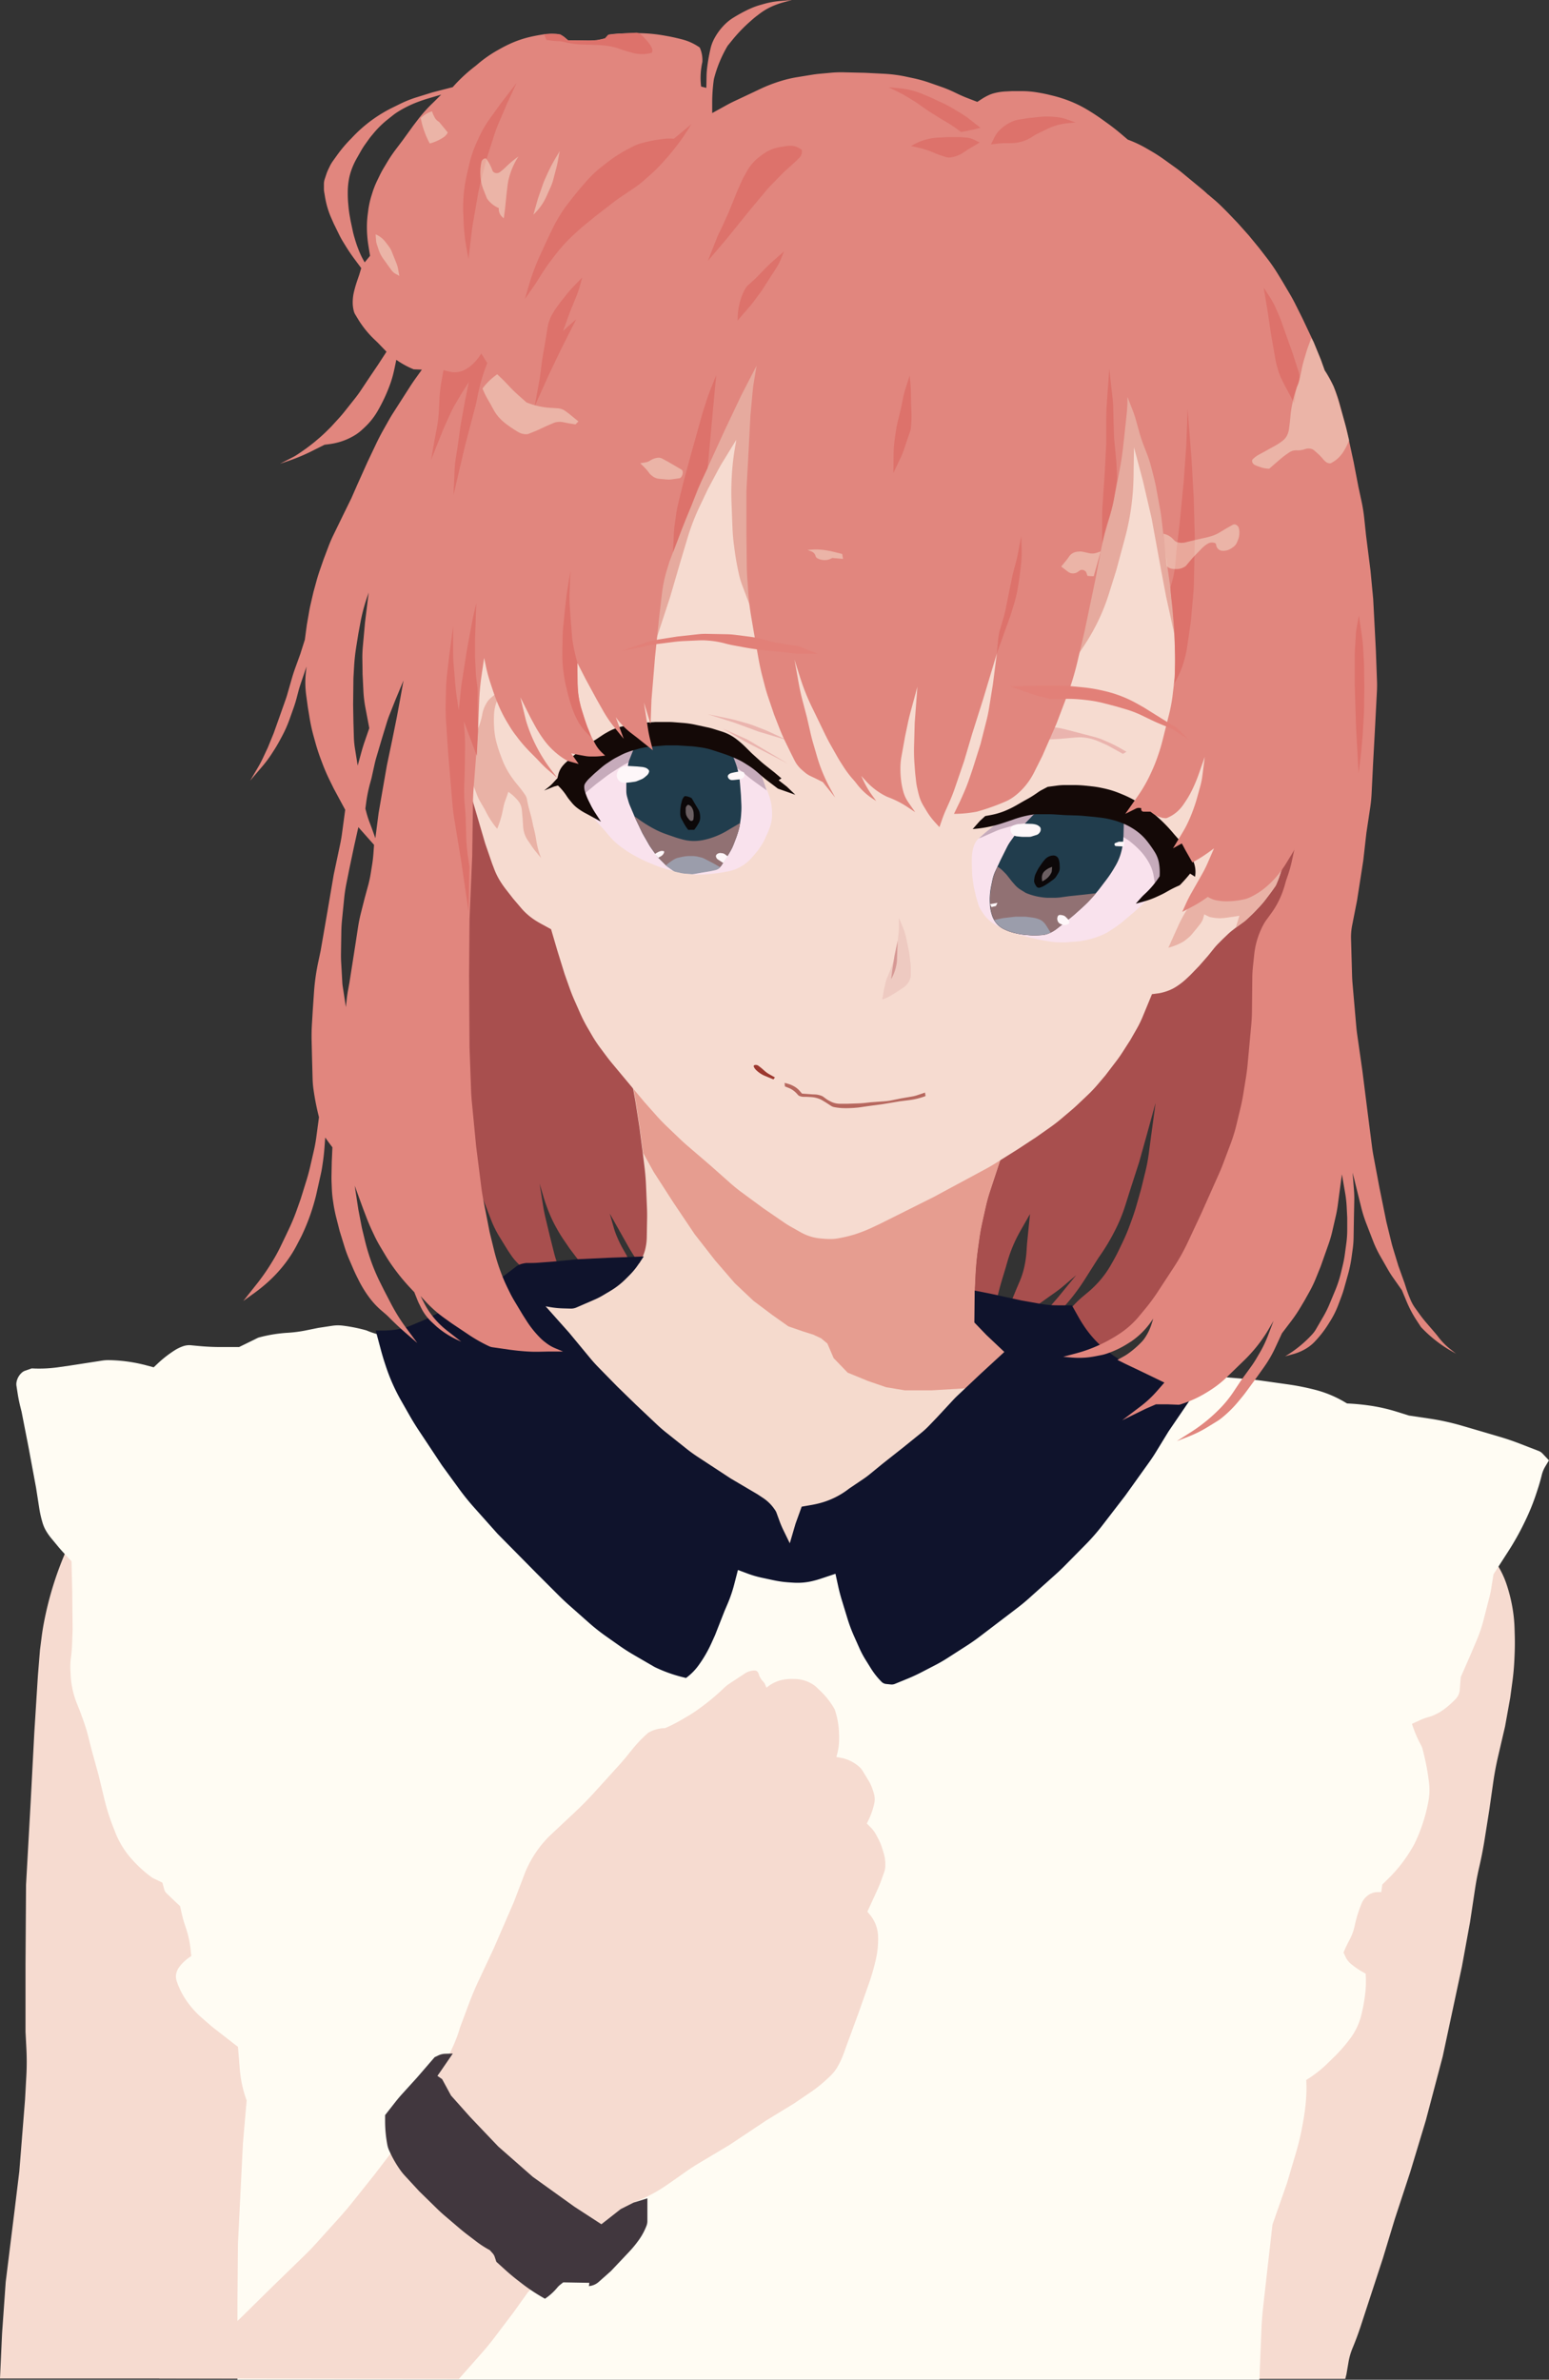 <svg xmlns="http://www.w3.org/2000/svg" xmlns:xlink="http://www.w3.org/1999/xlink" viewBox="0 0 1724.94 2649.9"><rect x="0" y="0" width="1724.94" height="2649.9" fill="#333333" stroke="none"/><defs><style>.cls-1{fill:none;}.cls-2{fill:#a84f4e;}.cls-3{fill:#f5dacd;}.cls-4{clip-path:url(#clip-path);}.cls-5{fill:#e69d90;}.cls-6{fill:#f6dbd0;}.cls-7{fill:#fffcf3;}.cls-8{fill:#0f132c;}.cls-9{fill:#41373e;}.cls-10{fill:#e9b2a6;}.cls-11{fill:#eab4ae;}.cls-12{fill:#f9e2ed;}.cls-13{fill:#c6abbb;}.cls-14{fill:#213d4d;}.cls-15{clip-path:url(#clip-path-2);}.cls-16{fill:#917173;}.cls-17{clip-path:url(#clip-path-3);}.cls-18{fill:#9b9dab;}.cls-19{fill:#0c0809;}.cls-20{fill:#6b5f62;}.cls-21{fill:#140907;}.cls-22{fill:#fef7f9;}.cls-23{clip-path:url(#clip-path-4);}.cls-24{clip-path:url(#clip-path-5);}.cls-25{fill:#e6aa9e;}.cls-26{fill:#e1867e;}.cls-27{fill:#dd726b;}.cls-28{fill:#e28078;}.cls-29,.cls-30{fill:#9c372e;}.cls-30{opacity:0.7;}.cls-31{fill:#eecac1;}.cls-32{fill:#d69995;}.cls-33{opacity:0.4;}.cls-34{fill:#f9fae3;}</style><clipPath id="clip-path"><path class="cls-1" d="M699.2,1179l8.62,46.59,4.61,29.33,4,31.06,1.55,12.72q1.34,10.86,1.79,21.8l1,23.77q.27,6.13.16,12.27l-.35,20.74a62.05,62.05,0,0,1-1.83,13.9h0a44.62,44.62,0,0,1-3.31,9l-3,6.05L667.56,1420l-111,31.92,144,168,153.41,115.7h163.69L1153.89,1541l-7.61-60.23-60.84-43.66.7-15.2q.73-16.28,3-32.44l1.55-11.07q1.2-8.57,3.09-17l4-17.92q1.95-8.7,4.75-17.17l24.4-73.85Z"/></clipPath><clipPath id="clip-path-2"><path class="cls-1" d="M1251.67,916.38l-.37,14.3-.22,3.74a72,72,0,0,1-3.1,17.08h0a62.19,62.19,0,0,1-6,13.39L1240.2,968a124.69,124.69,0,0,1-7.79,11.54l-7.72,10.16c-1.33,1.75-2.72,3.44-4.18,5.09l-4.17,4.71a136,136,0,0,1-10.62,10.72l-7.45,6.72q-2,1.79-4,3.46l-11.49,9.32-5.77,4.54a37,37,0,0,1-9.86,5.54h0a24.4,24.4,0,0,1-7.11,1.51l-3.71.21a70.47,70.47,0,0,1-10.17-.13l-3.92-.33a76,76,0,0,1-17.71-3.66h0a41.14,41.14,0,0,1-3.86-1.51l-2.09-.93a24,24,0,0,1-8-5.83h0a27.49,27.49,0,0,1-5.86-10.39l-.29-1a43.78,43.78,0,0,1-1.84-10.77l-.09-2a75.05,75.05,0,0,1,1.53-18.61l1.4-6.64a45.24,45.24,0,0,1,3.25-9.73l5.88-12.55,6.9-13.8a53.37,53.37,0,0,1,4.39-7.25l5.69-7.88a40.11,40.11,0,0,1,2.93-3.58l7-7.64,9-9.36,11-8.43,16.87-9.17,35.93-4.4,23.84,3.3,9.16,11Z"/></clipPath><clipPath id="clip-path-3"><path class="cls-1" d="M1251.76,916.21l-.37,14.31-.22,3.74a71.8,71.8,0,0,1-3.1,17.07h0a62.21,62.21,0,0,1-6,13.39l-1.83,3.08a125.09,125.09,0,0,1-7.78,11.53l-7.73,10.17q-2,2.61-4.18,5.09l-4.17,4.71a134.16,134.16,0,0,1-10.62,10.71l-7.44,6.73q-2,1.78-4,3.46l-11.5,9.32-5.77,4.53a36.68,36.68,0,0,1-9.85,5.55h0a24.52,24.52,0,0,1-7.12,1.5l-3.71.22a70.31,70.31,0,0,1-10.16-.13l-3.93-.33a76,76,0,0,1-17.71-3.66h0a41.14,41.14,0,0,1-3.86-1.51l-2.09-.94a23.82,23.82,0,0,1-8-5.82h0a27.33,27.33,0,0,1-5.85-10.39l-.3-1a43.78,43.78,0,0,1-1.84-10.78l-.08-2a74.11,74.11,0,0,1,1.53-18.61l1.39-6.64a44.55,44.55,0,0,1,3.26-9.73l5.87-12.56,6.9-13.79a52.76,52.76,0,0,1,4.39-7.25l5.7-7.88a37.07,37.07,0,0,1,2.92-3.58l7-7.64,9-9.36,11-8.43,16.87-9.17,35.93-4.4,23.84,3.3,9.17,11Z"/></clipPath><clipPath id="clip-path-4"><path class="cls-1" d="M815,838.32l4,10.54a80.89,80.89,0,0,1,4.12,15.29l.17,1.05c.37,2.22.65,4.44.83,6.68l1.08,13.27.51,11a70.9,70.9,0,0,1-.09,7.85l-.25,3.85c-.11,1.61-.29,3.2-.53,4.79l-.65,4.31a59.83,59.83,0,0,1-2,8.86L821,929.51c-.37,1.2-.78,2.39-1.23,3.56l-2.88,7.49a48.77,48.77,0,0,1-3.74,7.65L810.25,953l-4.75,7.47-1.86,2.9a11.91,11.91,0,0,1-3,3.15h0a11.51,11.51,0,0,1-4.31,1.93l-5.44,1.18-10.19,1.7-7.89,1.41a12.51,12.51,0,0,1-3.23.15l-8.14-.68a15.81,15.81,0,0,1-2.26-.34l-6.84-1.53a8.28,8.28,0,0,1-3-1.32L743,964.59a13.6,13.6,0,0,1-1.84-1.55l-8.34-8.34a16.63,16.63,0,0,1-1.8-2.13l-6.27-8.89c-.71-1-1.37-2-2-3.11l-6.33-11.07c-.6-1.06-1.16-2.13-1.69-3.22l-7-14.65-6.19-14.74a43.27,43.27,0,0,1-1.61-4.56l-1.38-4.77a25.08,25.08,0,0,1-1-7v-8c0-1.13,0-2.25.15-3.38l.87-10.19.85-6.56a31.73,31.73,0,0,1,2-7.67l1.91-4.78L709,825.9l28-7.27,32.58.68,21.05,1.36,22.74,11.88Z"/></clipPath><clipPath id="clip-path-5"><path class="cls-1" d="M815.07,838.78l4,10.54a81.83,81.83,0,0,1,4.11,15.29l.18,1.06q.55,3.32.82,6.67l1.09,13.28.5,11a70.72,70.72,0,0,1-.08,7.84l-.26,3.86c-.11,1.6-.28,3.2-.52,4.79l-.66,4.31a59.42,59.42,0,0,1-2,8.85L821.06,930c-.38,1.2-.79,2.39-1.24,3.57L816.94,941a49.28,49.28,0,0,1-3.73,7.66l-2.89,4.82L805.56,961l-1.86,2.9a12,12,0,0,1-3,3.15h0a11.49,11.49,0,0,1-4.31,1.93L791,970.13l-10.18,1.69-7.9,1.41a12.49,12.49,0,0,1-3.23.15l-8.13-.67a17.13,17.13,0,0,1-2.26-.35l-6.85-1.52a8.3,8.3,0,0,1-3-1.33l-6.35-4.46a14.25,14.25,0,0,1-1.84-1.55l-8.34-8.34a16.55,16.55,0,0,1-1.79-2.13l-6.27-8.88c-.71-1-1.38-2-2-3.12L716.53,930c-.61-1.05-1.17-2.13-1.69-3.22l-7-14.65-6.19-14.74a41.18,41.18,0,0,1-1.62-4.56L698.63,888a25.14,25.14,0,0,1-1-7v-8c0-1.12,0-2.25.14-3.38l.87-10.19.85-6.56a31.85,31.85,0,0,1,2-7.67l1.92-4.77,5.6-14.12,28-7.27,32.58.68,21,1.36L813.37,833Z"/></clipPath></defs><title>アセット 1</title><g id="レイヤー_2" data-name="レイヤー 2"><g id="illust"><path id="後髮" class="cls-2" d="M1479.05,826.85,1437,1121.44l-84.11,223.17-56.07,98.69L1245.18,1496l-78.5,41.49,10.66-65L1197,1452a108.85,108.85,0,0,1,8.65-8.12l6-5a117.82,117.82,0,0,0,12.31-12h0a108,108,0,0,0,13.17-18.4l2.43-4.28q3.57-6.29,6.69-12.83l4.34-9.1q4.15-8.7,7.46-17.77l2.9-8q2.65-7.29,4.76-14.76l5.08-18,4.77-19.43a182.89,182.89,0,0,0,3.73-20l.91-7,6.64-49.23-10.52,38.17-7.74,27.66-10,31-5.51,17.45a178.75,178.75,0,0,1-11.15,27.25l-.83,1.62a229.8,229.8,0,0,1-16.79,27.88l-1.12,1.59L1207.77,1425l-.21.33a226.59,226.59,0,0,1-28.74,36.22l-5.9,6-11.62-3.32,17.15-19.92,19.92-24.34-13.31,11.35q-5.5,4.7-11.43,8.84l-5.14,3.6L1143.05,1462l-21-2.77,10-24.34,3.34-7.78a92.38,92.38,0,0,0,5.15-15.89h0a115.75,115.75,0,0,0,2.61-18.14l.52-8,3.32-33.19-10.61,18.57q-2.67,4.67-5,9.5h0a158.93,158.93,0,0,0-9.71,25.46l-1.78,6.22-4,13.21q-3.19,10.58-5.63,21.35l-10.29,45.65-385.58-70.26-2.26-10.19a28.51,28.51,0,0,0-3.62-8.87l-7.39-11.92-22.13-39.27,4.49,15.71c.69,2.43,1.5,4.83,2.42,7.18h0a133.94,133.94,0,0,0,8.52,17.75l2.61,4.53a33.2,33.2,0,0,1,4.28,19.42l-.75,8.43-41.48,8.3-7.86-17.29a69.36,69.36,0,0,0-7.89-13.23l-9.15-12.08-6.8-10q-3.7-5.46-6.91-11.23l-1.4-2.51a138,138,0,0,1-6.64-13.68h0A198.78,198.78,0,0,1,605,1332l-4.08-13.81,3.81,24.13q1.17,7.4,2.92,14.68l4.89,20.38,4.14,16.56q1.4,5.57,3.24,11l3.16,9.29a130.43,130.43,0,0,0,11.38,24.68l19,32-34.22-31.21q-3.39-3.09-7.08-5.83L583,1412.17a59.52,59.52,0,0,1-13.76-14.34l-3.73-5.5-9.23-15a117.91,117.91,0,0,1-9.62-19.48l-8.4-21.87L462.54,1155.7l14.59-241.91L486.56,695l56.62-188.72,93.51-202.46,199-111.52,387.75,96.94,82.35,108.09L1439.64,685.6Z"/><path id="首" class="cls-3" d="M698.87,1179.31l8.62,46.59,4.61,29.33,4,31.06,1.55,12.72q1.33,10.86,1.79,21.79l1,23.77q.27,6.14.16,12.28l-.35,20.74a62.05,62.05,0,0,1-1.83,13.9h0a43.75,43.75,0,0,1-3.32,9l-3,6.06-44.87,13.8-111,31.93,144,168,153.41,115.7h163.69l136.27-194.55-7.61-60.23-60.84-43.66.69-15.2q.75-16.29,3-32.45l1.55-11.06q1.2-8.57,3.09-17l4-17.92q1.95-8.7,4.75-17.17l24.4-73.85Z"/><g id="首_-_影" data-name="首 - 影"><g class="cls-4"><polygon class="cls-5" points="707 1267.21 727.85 1304.87 749.87 1339.05 773.62 1374.39 796.22 1403.36 818.23 1428.85 839.09 1448.55 859.94 1464.19 877.9 1476.93 894.7 1482.73 905.71 1486.2 914.4 1490.26 921.35 1496.05 924.83 1504.16 928.31 1512.27 943.95 1528.49 966.54 1537.76 986.82 1544.72 1007.68 1548.19 1037.22 1548.19 1066.77 1546.45 1173.37 1540.08 1202.21 1271.46 1068.83 1220.22 764.86 1029.05 658.89 1073.45 640.73 1151.16 707 1267.21"/></g></g><path id="腕_-_左" data-name="腕 - 左" class="cls-6" d="M1631.22,1722l37,21.77h0a100.33,100.33,0,0,1,9.3,19.92h0a175.36,175.36,0,0,1,7.38,30.64h0a161.61,161.61,0,0,1,1.67,18.89l.2,6.66q.35,11.36-.15,22.72l-.2,4.78c-.36,8.4-1.11,16.79-2.23,25.12l-2.42,17.88-5.75,32-7.78,33.45q-3.3,14.19-5.37,28.61l-4.51,31.58-5,31.52q-2.41,15.28-5.87,30.4l-.5,2.16q-2.62,11.47-4.38,23.14l-5.63,37.22-9,49.28L1606.57,2290l-18.89,71.46-17.25,57.09-17.25,52.57L1540,2514.61l-14.78,45.18-9.9,30.27q-4.06,12.43-9.1,24.52h0a72.9,72.9,0,0,0-4.56,15.78l-2.32,13.62-1.23,4.93H1364.27l6.94-337.36,140.85-517.18Z"/><path id="腕_-_右" data-name="腕 - 右" class="cls-6" d="M78.6,1715.18l-6.39,15q-6.9,16.2-12.24,33h0a378.92,378.92,0,0,0-11,43.37h0q-1.55,8-2.59,16.17l-1.85,14.41L42.19,1866l-4,63.57-4,76.29-5.2,93-.58,89v74.55l.93,18.07a289.54,289.54,0,0,1,0,30.9l-1.47,26.74-6.36,79.75-5.2,42.77L6.36,2541l-4.05,57.22L0,2648.54H361.79L243.35,1844Z"/><path id="服" class="cls-7" d="M450.8,1490.72,431.52,1488a92.06,92.06,0,0,1-23.43-6.55h0a177.13,177.13,0,0,0-26.19-5.29h0a44.43,44.43,0,0,0-12.08.15l-15.32,2.32-13.61,2.76a147.71,147.71,0,0,1-20.53,2.7h0a160.05,160.05,0,0,0-31.94,5.2h0a8,8,0,0,0-1.57.59l-20.6,10.1H246q-12.4,0-24.78-1.18l-8.51-.81a20.83,20.83,0,0,0-8.79,1.06h0a45,45,0,0,0-9.44,4.58h0a128.42,128.42,0,0,0-18.75,14.59l-4.6,4.33-10.48-2.82-3.26-.76a173.69,173.69,0,0,0-35.84-4.41h0a46.16,46.16,0,0,0-8,.54l-35.12,5.43-13.43,1.92a152,152,0,0,1-29.69,1.3h0l-7.22,2.52a11.07,11.07,0,0,0-3.67,2.13h0a18.55,18.55,0,0,0-6,10.51h0a12.77,12.77,0,0,0-.07,4.36l1.27,8.21q1.2,7.73,3.11,15.33l1.32,5.3,7.66,39.08,8.46,45.53,3.53,22.68a121.85,121.85,0,0,0,3.75,16.44h0a41.46,41.46,0,0,0,4.45,9.83h0a65,65,0,0,0,5.25,7.31l7.72,9.31q3.11,3.73,6.42,7.28l8.36,9,.81,33.84.4,42.31-.51,14.76q-.3,8.2-1.36,16.36h0a77.65,77.65,0,0,0-.56,14.38l.42,7.69h0a99.92,99.92,0,0,0,7,29.55l2.71,6.71,3.74,10.19a196.56,196.56,0,0,1,6,19.43l3.94,15.51,7.65,27.8,6.26,26a235.2,235.2,0,0,0,9.8,31.1l3.69,9.37h0a99.94,99.94,0,0,0,18.54,28.25l1,1.09a137,137,0,0,0,20.73,18.2h0l10.88,5.24,2.2,7.85a8.49,8.49,0,0,0,2.28,3.82l8.82,8.48,6.44,6,1.3,6a150.81,150.81,0,0,0,4.92,17.55h0a111.88,111.88,0,0,1,5.58,25.3l.7,6.77-1.6,1.06a48.32,48.32,0,0,0-11.82,11.18h0a19.08,19.08,0,0,0-3.23,6.79h0a15.59,15.59,0,0,0,.3,8.59h0a85,85,0,0,0,11,22.12h0a102.55,102.55,0,0,0,17.24,19.21L236,2256.7l29,22.56,2,24.58.36,3.51a129.5,129.5,0,0,0,7.29,31.55h0l-4.14,47.94L265,2497.9l-.56,62.25v89.75h1138l2.28-56.18q.52-12.81,2-25.56l5.3-47.27,5-43.75,16.27-46.55,9.78-33.1a297.44,297.44,0,0,0,7.73-33l.88-5q1.8-10.29,2.6-20.7l.12-1.6a154.81,154.81,0,0,0,.27-19.74l-.07-1.34h0a131.66,131.66,0,0,0,23.69-18.43l7.82-7.66a166.84,166.84,0,0,0,18.22-21.15h0a71.86,71.86,0,0,0,11.43-24.37h0a182,182,0,0,0,4.72-26.51h0a112.61,112.61,0,0,0,.46-16.93l-.15-3.3-4.43-2.56a87.15,87.15,0,0,1-11.78-8.18h0a22.75,22.75,0,0,1-6.18-7.95l-2.29-4.86,1.74-4q2.19-5,4.79-9.77h0a58.82,58.82,0,0,0,5.9-16h0a138.46,138.46,0,0,1,7.8-25h0a21.29,21.29,0,0,1,6.72-8.7h0a18.65,18.65,0,0,1,11.33-3.84h3.78l1.13-8.41,6.34-6.2a162.51,162.51,0,0,0,29.55-39.24h0l.57-1.19a185.11,185.11,0,0,0,15-46.74h0a67.14,67.14,0,0,0,.6-19.76h0a268.33,268.33,0,0,0-7-36.87l-.3-1.11a17,17,0,0,0-1.52-3.84h0a134.35,134.35,0,0,1-9.52-21.88l-.7-2.1,9.33-4.27a57.31,57.31,0,0,1,8.5-3.12h0a54.44,54.44,0,0,0,17.7-8.66h0a100.66,100.66,0,0,0,13.17-11.67h0a16.72,16.72,0,0,0,4.51-10.08l1.19-14.36,11.78-26.92,6.32-15a150.85,150.85,0,0,0,7.12-21.1l6.87-26.77c.67-2.61,1.22-5.26,1.65-7.93l2.72-16.75,16.41-25.49a301.25,301.25,0,0,0,17.95-32l1.06-2.2a246.69,246.69,0,0,0,12.35-30.64l1.7-5.21q2.13-6.54,3.8-13.22l.44-1.76a34.54,34.54,0,0,1,3.92-9.46l4.07-6.78-7.14-7.58a11.77,11.77,0,0,0-4.34-2.92l-21.35-8.27q-10.92-4.21-22.16-7.52l-41.41-12.16a270.94,270.94,0,0,0-36.6-8.06l-22.93-3.41-13.37-4.19a193,193,0,0,0-31-7h0q-12.22-1.73-24.58-2.28h0l-2.49-1.48a126.26,126.26,0,0,0-32.86-13.68h0a276.44,276.44,0,0,0-30.6-6.09l-28.39-4q-8.12-1.15-16.28-1.84l-38-3.2-89.74,33.66L915.74,1726l-149.62-9.73L508.24,1524.06Z"/><path id="襟" class="cls-8" d="M716.89,1399.09l-38.79,1.47-34.84,1.64-27.16,2.6-16.37,1.26c-2.87.22-5.73.33-8.6.33h-4a17.3,17.3,0,0,0-3.59.38l-1.58.34a18.64,18.64,0,0,0-7.37,3.38l-9.94,7.56-24.38,18-31.26,15.37-29.92,15.19q-4.53,2.3-9.21,4.26l-11.74,4.93-.83.33a73.6,73.6,0,0,1-20.25,4.92h0q-6,.57-11.92.58h-6.75l5.62,21q2.32,8.72,5.18,17.26l.74,2.23a209.46,209.46,0,0,0,16.59,37.23L456,1576q4.82,8.47,10.21,16.61l25.87,39,19.3,26.5q7.73,10.59,16.45,20.38l26.25,29.43,43.45,44,24.38,24.38q5.84,5.84,12,11.29l21.82,19.32A217.91,217.91,0,0,0,674.8,1822l14.73,10.39q7.65,5.39,15.72,10.1L729,1856.28h0a160.64,160.64,0,0,0,31.95,11.46l3,.73h0a63.41,63.41,0,0,0,13.74-13.77h0a140.58,140.58,0,0,0,14.45-24.8l4.12-9.11,10.6-27,3.25-7.59a152.44,152.44,0,0,0,7.64-22.5l4-15.48,11.14,4.14a110.12,110.12,0,0,0,15.13,4.41l13.43,2.88a120.15,120.15,0,0,0,17.21,2.39l4.79.31a71.67,71.67,0,0,0,21.5-1.85h0q4.76-1.15,9.41-2.7l16-5.34,3,13.71q1.75,8,4.16,15.87l6.11,20a172.34,172.34,0,0,0,7.54,20.14l5.8,13a108.1,108.1,0,0,0,7,13.19l5.73,9.21a84.85,84.85,0,0,0,12,15.18h0a8.31,8.31,0,0,0,5.08,2.41l5.24.52a9.56,9.56,0,0,0,4.61-.67l14.63-6q7.52-3.11,14.76-6.85l15.8-8.19q6.63-3.44,12.93-7.47l21.68-13.92q7.53-4.83,14.65-10.25l41.65-31.74q6.87-5.23,13.31-11l29.71-26.66q5.19-4.66,10.08-9.62l23.48-23.8a231.87,231.87,0,0,0,18.29-21l25.41-33,26.74-37.36q4-5.57,7.56-11.41l13.92-22.77,23.84-35,9-13.77-31.79-5.3-.68-.22a194.48,194.48,0,0,1-34.34-14.53l-9-4.86-10.53-5.93a95.9,95.9,0,0,1-12.22-8.16l-9-7.11h0a120.9,120.9,0,0,1-20.22-23.82l-.79-1.22q-2.31-3.57-4.39-7.28l-7.45-13.25h-16a107.79,107.79,0,0,1-18.64-1.62l-21-3.68-33.91-7.42-18.71-3.71-.37,35.51,13.25,13.78,20.14,19.07-26.5,24.38-25.66,24.21c-1.62,1.52-3.18,3.1-4.69,4.72l-18.4,19.82-8.53,8.88a95.4,95.4,0,0,1-8.89,8.17l-20.2,16.33-22.79,18-14.3,11.7c-2.12,1.74-4.33,3.38-6.6,4.92l-15.09,10.19c-.74.5-1.46,1-2.17,1.56h0A90.15,90.15,0,0,1,913,1673.77h0q-4.89,1.29-9.87,2.14l-10.39,1.79-6.88,19.08-6.36,21.73-7.21-14.81q-2.32-4.8-4.17-9.81l-3.46-9.45a12.15,12.15,0,0,0-1.4-2.7l-.8-1.18a46.8,46.8,0,0,0-12.95-12.68l-6.05-4-29.67-17.49L776.58,1622q-6.27-4.14-12.15-8.82l-22.59-18q-5.45-4.34-10.52-9.13l-23.55-22.24-20.66-20.13-20.93-21.37c-3-3.06-5.88-6.26-8.62-9.56l-24-29-26-29.15,4,.72a102.09,102.09,0,0,0,15.5,1.61l8.35.23a15.65,15.65,0,0,0,6.61-1.28l20.11-8.73a81.79,81.79,0,0,0,9.32-4.77l8.4-5a87.23,87.23,0,0,0,17-13.26l4-4a82.54,82.54,0,0,0,10.29-12.54Z"/><g id="手"><path class="cls-6" d="M177.15,2648.34l31.67-20.94c3.17-2.09,6.26-4.27,9.3-6.54l26.76-20.08a242.47,242.47,0,0,0,24.81-21.36l31.52-31.06,38.09-37.05q7-6.78,13.46-14l24.88-27.6q8.12-9,15.67-18.48l23.92-30,25.92-33.95,40.12-62.95.11-.35a122.49,122.49,0,0,1,10-23.66c7.58-13.69,14.69-27.5,18.88-42.64h0l10.1-26.94q4.71-12.55,10.4-24.71l17.14-36.61,22.22-51.22,13-34,.52-1.2a123.5,123.5,0,0,1,26-38.3h0l29.22-27.41q10.89-10.23,20.94-21.31l27.45-30.28c3-3.28,5.87-6.66,8.67-10.1l6.61-8.15a142.76,142.76,0,0,1,16.93-17.58l.65-.58,2.15-1.07a36.62,36.62,0,0,1,16.37-3.86h0l.15-.07a176.46,176.46,0,0,0,18.88-9.64l5-2.93q6.84-4,13.29-8.64h0a254.11,254.11,0,0,0,28.56-23.72h0a40.46,40.46,0,0,1,5.68-4.53l17.33-11.41a19.68,19.68,0,0,1,10.83-3.25h0a4.46,4.46,0,0,1,4.28,3.22h0a21.75,21.75,0,0,0,5.53,9.41h0a7.25,7.25,0,0,1,1.5,2.18l1.92,4.32h0a39.89,39.89,0,0,1,19.89-9.13h0a52.8,52.8,0,0,1,9.65-.59l2.8.08a37.67,37.67,0,0,1,22.59,8.41h0l5.1,4.88a88.27,88.27,0,0,1,15.4,19.59h0a9.15,9.15,0,0,1,.78,1.75l.37,1.17a89.2,89.2,0,0,1,4.12,23.54l.15,4v3.23a68,68,0,0,1-3.08,20.22h0l5.08.94a42.25,42.25,0,0,1,20.38,10h0a20.46,20.46,0,0,1,3.91,4.69l6.48,10.67a46,46,0,0,1,4,8.35l.34.94a61.32,61.32,0,0,1,2,6.75h0a21,21,0,0,1,.06,9.2h0a84.83,84.83,0,0,1-6.31,18.45l-2,4.1,4.1,4.1a36.13,36.13,0,0,1,6.49,8.84l2.58,4.94a55.26,55.26,0,0,1,3.71,9l1.72,5.55a44.63,44.63,0,0,1,1.94,15.7h0a21.62,21.62,0,0,1-1.21,6L982,2092q-2.5,7-5.64,13.87l-10.45,22.81,3.27,4a38,38,0,0,1,6.91,13.05h0a41.09,41.09,0,0,1,1.72,10.5h0a101,101,0,0,1-2.83,27.16l-.78,3.19q-2.75,11.19-6.56,22.06L956,2241.62l-13.58,37-2.71,7.54a96.54,96.54,0,0,1-7,15.18h0a45.23,45.23,0,0,1-8,10.2l-1.82,1.75a156.21,156.21,0,0,1-20.42,16.58l-18.1,12.32L853,2361.35l-40.73,27.16-34,20.28q-7.38,4.41-14.4,9.36l-14,9.86-6.87,4.77a175.44,175.44,0,0,1-32.6,17.84h0a66.61,66.61,0,0,0-9.54,4.91l-13.33,8.27-17.89,13-81.47,75.3-17.28,24.07-20,26.41q-7.11,9.38-14.92,18.21L511,2649l-333.89-.61"/><path class="cls-9" d="M504.25,2286.68l-8.5.25a19.08,19.08,0,0,0-7.46,1.78l-4.26,2-19.78,22.9L448,2331.5q-4.06,4.48-7.8,9.25l-11.36,14.49v6.43a143.35,143.35,0,0,0,2.46,26.47h0a28,28,0,0,0,2.19,6.8l1.09,2.34a122.94,122.94,0,0,0,11.06,19h0a65,65,0,0,0,5.35,6.59l15.85,17.18,19.86,19.42q4.08,4,8.43,7.72l16.43,14q4.21,3.6,8.61,6.95l10.42,7.94a109.57,109.57,0,0,0,14.85,9.53h0l3.09,3.43a11.47,11.47,0,0,1,2.35,4l1.85,5.54,9.65,8.75q7,6.34,14.48,12.12l4.19,3.24a204.28,204.28,0,0,0,23.57,15.73l2.24,1.28h0a63.27,63.27,0,0,0,13.78-12.45h0a20.15,20.15,0,0,1,2.94-2.9l3.58-2.87,29.15.52-.52,3.65h0a18.84,18.84,0,0,0,10.94-4.68l13.53-12,20-21.15a128.44,128.44,0,0,0,11.22-13.64h0a70.25,70.25,0,0,0,8.49-15.84h0a14.35,14.35,0,0,0,.94-5.1V2447.9l-15.42,4.79-14.25,7.18-21.54,16.89-30-19.49L593.34,2424l-38.52-33.83-31.23-32.8-21.34-23.94-9.89-18.22-5.21-3.64Z"/></g><path id="顔" class="cls-6" d="M1432.58,943.93l-6.64,27.85a50.51,50.51,0,0,1-1.8,5.92h0a59.67,59.67,0,0,1-6.31,12.38l-.13.2c-1.07,1.6-2.18,3.17-3.35,4.7l-5.38,7.12a82.8,82.8,0,0,1-5.75,6.81l-5.79,6.15q-2.39,2.52-4.92,4.87l-2.09,1.92a96.53,96.53,0,0,1-8.68,7.09l-5.63,4.08-4.43,3.49c-1.48,1.18-2.92,2.42-4.29,3.73l-5.66,5.4-4.88,4.89a73.68,73.68,0,0,0-5.35,6l-6.25,7.75-9.82,11.22-9.82,10.17-4.39,4.15q-1.92,1.82-4,3.5l0,0a75.88,75.88,0,0,1-8.17,5.85h0a45.34,45.34,0,0,1-6.43,3.3h0a58.58,58.58,0,0,1-10.45,3.25h0c-.85.18-1.72.32-2.59.44l-6.76.88-4.91,11.92-5.45,13.18a121.6,121.6,0,0,1-6.83,13.89l-7,12.22L1249.8,1172q-3.1,4.83-6.59,9.41l-12.3,16.12-8.43,9.94a149.19,149.19,0,0,1-11.13,11.78L1200,1230q-3.46,3.29-7.12,6.38l-10.93,9.27q-6.11,5.17-12.66,9.78l-15.9,11.18-20.34,13.33-25.1,15.76q-5.07,3.18-10.33,6l-57.87,31.19-36.47,18.24-23.15,11.57-8.64,4.08a162.15,162.15,0,0,1-20.44,8l-.15,0c-1.79.56-3.6,1.08-5.42,1.53l-1.47.37q-5.61,1.39-11.33,2.36h0a49,49,0,0,1-9.68.63h0q-5.65-.18-11.26-.84h0a51.83,51.83,0,0,1-12.26-3h0a60,60,0,0,1-8.16-3.83l-11.15-6.31c-2.33-1.32-4.61-2.75-6.83-4.26l-23.33-16-23.45-17.26q-7.07-5.19-13.62-11l-21.5-19.08-26-22.33q-4.21-3.63-8.23-7.47l-14.49-13.87c-4-3.85-7.9-7.88-11.6-12L717.44,1227l-19.64-23.5-15.09-18.11q-4.2-5-8.12-10.3l-6.59-8.83a139,139,0,0,1-9-13.74l-5-8.6a167.19,167.19,0,0,1-7.75-15.21L640,1114.56q-3.19-7.18-5.83-14.61l-5.44-15.38-8.07-26-7-23.85-10.89-5.93c-1.8-1-3.58-2-5.32-3.08h0a73.74,73.74,0,0,1-12.75-9.91h0q-2.24-2.16-4.26-4.55l-9-10.58-8.16-10.46q-3.09-4-5.77-8.21l-.26-.42a77.87,77.87,0,0,1-6.92-13.85L548,961.6l-7.69-22.32-10.2-34.79-29.14-98.41,18-225.59,205-300.06,360.92-10.68,220,149.5,122.79,331L1441.48,903Z"/><path id="耳_-_右" data-name="耳 - 右" class="cls-10" d="M551.72,772.75l-5.42,4.65a20.24,20.24,0,0,0-4.47,5.45l-1,1.78a33.14,33.14,0,0,0-3.66,10.2h0a83.52,83.52,0,0,1-4,14.42l-3.94,10.43-5.82,27.15L525.26,866a36.7,36.7,0,0,0,2.23,9.47l3.89,10.16a46.4,46.4,0,0,0,3.21,6.71l5.11,8.8,1.91,3.71a95.22,95.22,0,0,0,11.19,17l.86,1h0a106.45,106.45,0,0,0,5.94-19.18l1.11-5.35a46.35,46.35,0,0,1,1.91-6.65l1.51-4.12,1.94-5.81,1.84,1.34a46.92,46.92,0,0,1,7.27,6.6l1.31,1.47a18.12,18.12,0,0,1,3.17,5h0a18.55,18.55,0,0,1,1.42,5.59l.9,9.89.56,8.8a32.43,32.43,0,0,0,1.06,6.34h0a30.22,30.22,0,0,0,4.8,9.94h0c.63.86,1.23,1.74,1.81,2.64l1,1.5a78.84,78.84,0,0,0,5.25,7.2l6.09,7.41h0a89.55,89.55,0,0,1-5.43-20h0q-.76-5.17-2-10.28L593.61,919l-.7-3.51q-.85-4.25-2-8.42l-1.37-4.94q-1.35-4.85-2.3-9.8l-.47-2.47a12.56,12.56,0,0,0-2.1-4.88l-2-2.87c-1.46-2-3-4-4.58-6l-2.28-2.76a118.2,118.2,0,0,1-8.55-11.72h0a88.22,88.22,0,0,1-8.27-16.55l-1.6-4.26q-2.12-5.64-3.81-11.44h0a85.88,85.88,0,0,1-3.4-20.63l-.09-2.12a116,116,0,0,1,.12-11.94h0a43.37,43.37,0,0,1,2.9-13.21l1-2.55Z"/><path id="耳_-_左" data-name="耳 - 左" class="cls-10" d="M1424.14,977.7l-2.43,6.44a14.34,14.34,0,0,1-1.93,3.54l-5.43,7.3-4.91,6.5c-.31.41-.64.82-1,1.22l-4.4,5.2c-.57.67-1.15,1.33-1.75,2l-4.89,5.19-7,6.79-2.43,2.37a22.39,22.39,0,0,1-3.11,2.56l-3.14,2.16-5.63,4.08,4.1-13.32-7.52,1.19L1365,1022a47.08,47.08,0,0,1-18.42-1.07h0l-5.55-2.77-.94,3.57a19.48,19.48,0,0,1-3.57,7.15l-3.41,4.32-6,7.29a24.8,24.8,0,0,1-3.32,3.32l-3.5,2.88a22.81,22.81,0,0,1-3,2.08h0a61.21,61.21,0,0,1-12.5,5.46l-3.74,1.14,10.7-23.76a150.13,150.13,0,0,1,8-15.36l11.39-19.08,27.72-37.22h27.32l30.49-5.94L1438,938.53Z"/><g id="目_-_影" data-name="目 - 影"><path class="cls-11" d="M877,824.38l-19.53-9.12c-1.5-.69-3-1.35-4.55-2l-13.33-5.22q-2.87-1.14-5.84-2l-10.44-3c-3.64-1.05-7.33-2-11-2.73l-24.19-5,29.76,9.44,26.5,9.8Z"/><polygon class="cls-11" points="877.7 850.49 849.57 833.84 832.18 823.48 804.79 811.26 829.59 825.7 877.7 850.49"/><path class="cls-11" d="M1254.37,837.08l-6.6-3.78a147.42,147.42,0,0,0-15-7.49l-4.13-1.77a70.25,70.25,0,0,0-9.91-3.41l-9.43-2.48-8.14-2.14-14.38-3.73a101.45,101.45,0,0,0-14.37-2.63l-29.29-3.18,9.14,17.89,27.83-1.6,17.89-1.59,2.17-.1a46.3,46.3,0,0,1,11.45.84l.43.09a55.6,55.6,0,0,1,11.27,3.52l5.23,2.26q4,1.74,7.87,3.87l14.05,7.81Z"/></g><g id="目_-_右" data-name="目 - 右"><path class="cls-12" d="M1119.56,909.67l-21.91,17.19-7.65,6.72a18.66,18.66,0,0,0-4.75,6.51h0a31,31,0,0,0-2,6.41h0a53.75,53.75,0,0,0-1.06,10.66v4.93l.32,9.68a62.16,62.16,0,0,0,.55,6.38l1,7.29c.19,1.33.43,2.64.73,3.95l1.73,7.5c.26,1.14.56,2.28.9,3.4l1.92,6.48a25.39,25.39,0,0,0,2.93,6.45l1.58,2.47a41.81,41.81,0,0,0,5.84,7.28h0a45.42,45.42,0,0,0,9.85,7.48l4.19,2.35a53,53,0,0,0,8.59,3.86l8,2.74c.86.3,1.74.57,2.62.81l12.85,3.5,10.29,2.33q3,.68,6.09,1.19l7.14,1.19a65,65,0,0,0,10.6.88h5.79c1.18,0,2.35,0,3.53-.14l9.08-.72a82.48,82.48,0,0,0,10.85-1.59l.9-.2a93.66,93.66,0,0,0,18.61-6.11h0a47.25,47.25,0,0,0,6.66-3.64l5.87-3.86a93,93,0,0,0,9-6.69l12-10.13,9-8.17,21-20.62L1306,941l-34.8-23.19-36.09-21.48-44.68-8.17-42.1,7.74Z"/><path class="cls-13" d="M1286.57,987.11l-1.85-11.54a43.15,43.15,0,0,0-3.83-12.09h0a65.32,65.32,0,0,0-10.71-15.63h0a97.12,97.12,0,0,0-11.46-10.56h0a57,57,0,0,0-12.23-7.32h0a125.51,125.51,0,0,0-19.3-6.69l-4.82-1.25q-5-1.29-10.19-2.13l-16.68-2.69a89.07,89.07,0,0,0-15.81-1.11l-25.24.48-13.19.68a55.47,55.47,0,0,0-11.1,1.69l-5.7,1.46-8.12,2.35a62.11,62.11,0,0,0-7.83,2.86l-15.65,6.92-2.86,1,7.65-6.72,14-11.23,58.08-22,76,8.93,32.55,22.34,17.23,22.34L1307,971.79Z"/><path class="cls-14" d="M1251.46,916.33l-.36,14.3-.22,3.74a72.9,72.9,0,0,1-3.1,17.08h0a62,62,0,0,1-6,13.39l-1.83,3.07a122.63,122.63,0,0,1-7.78,11.54l-7.72,10.16c-1.33,1.75-2.73,3.45-4.18,5.09l-4.18,4.71a134.16,134.16,0,0,1-10.61,10.72l-7.45,6.72q-2,1.78-4,3.46l-11.5,9.33-5.76,4.53a37.14,37.14,0,0,1-9.86,5.54h0a24.08,24.08,0,0,1-7.12,1.51l-3.7.22a71.91,71.91,0,0,1-10.17-.13L1142,1041a75.41,75.41,0,0,1-17.7-3.66h0a41.07,41.07,0,0,1-3.86-1.5l-2.09-.94a24.1,24.1,0,0,1-8-5.82h0a27.53,27.53,0,0,1-5.86-10.4l-.3-1a43.77,43.77,0,0,1-1.83-10.77l-.09-2a74.62,74.62,0,0,1,1.53-18.62l1.4-6.64a45,45,0,0,1,3.25-9.72l5.88-12.56,6.9-13.8a51.42,51.42,0,0,1,4.39-7.25l5.69-7.88a38.5,38.5,0,0,1,2.92-3.57l7-7.64,9-9.37,11-8.43,16.86-9.17,35.94-4.4,23.83,3.3,9.17,11Z"/><g class="cls-15"><path class="cls-16" d="M1220.31,994.7l-12.63,1.42-17,1.79-9.17,1.27a55.54,55.54,0,0,1-7.62.52h-6.36c-1,0-1.92,0-2.87-.1h0a71.66,71.66,0,0,1-21.41-4.92h0a11,11,0,0,1-1.64-.83l-5-3.07a28.51,28.51,0,0,1-6.46-5.48l-1.84-2.09c-1.07-1.23-2.1-2.48-3.1-3.77l-3.92-5a23.47,23.47,0,0,0-1.81-2l-2.67-2.67a35.06,35.06,0,0,0-4.69-3.92l-7.77-5.4-10.73,35.32v51l54.1,13.86,41.43-11.34,17.14-26.66Z"/></g><g class="cls-17"><path class="cls-18" d="M1094.06,1027.31l21.07-4.58c1.09-.23,2.2-.42,3.31-.55l10.93-1.27a27.07,27.07,0,0,1,3.12-.18h7.34a31.61,31.61,0,0,1,3.89.24l5.44.68c.35.05.7.1,1,.17l1.81.33a27.1,27.1,0,0,1,5.69,1.74h0a13.85,13.85,0,0,1,3.41,2.08h0a19.49,19.49,0,0,1,4,4.65l5.92,9.53,13.83,19.09-80.63-4.28Z"/></g><path class="cls-19" d="M1180.12,965.74l-.17-3.61a19.12,19.12,0,0,0-1.09-5.5h0a6,6,0,0,0-5.63-4h0a12.14,12.14,0,0,0-2,.16h0a13,13,0,0,0-7.77,4.42l-1.14,1.35q-1,1.17-1.86,2.43l-3.73,5.43a15.68,15.68,0,0,0-1.1,1.86l-2.07,4.15a16.89,16.89,0,0,0-1.62,5.18l-.33,2.28a6.46,6.46,0,0,0,.35,3.17h0a16.9,16.9,0,0,0,2.28,4.17h0a3.32,3.32,0,0,0,3.64,1.18h0a26.53,26.53,0,0,0,7.3-3.54L1168,983l5.16-3.78a12.26,12.26,0,0,0,3.2-3.49l2.12-3.47A11.37,11.37,0,0,0,1180.12,965.74Z"/><path class="cls-20" d="M1160.49,981.43l.14-.06a20.9,20.9,0,0,0,6.72-4.71l.12-.13a18.66,18.66,0,0,0,2.88-4l.26-.49a5.72,5.72,0,0,0,.66-2.21l.39-4.54-1.46.53a20.77,20.77,0,0,0-7.1,4.37h0a8.86,8.86,0,0,0-1.81,2.44h0a10.37,10.37,0,0,0-1.06,5.48Z"/><path class="cls-21" d="M1264.77,1006.27l8.71-2.38a95.89,95.89,0,0,0,15.14-5.53l3.62-1.68q3.06-1.42,6-3.08l3-1.71a116.43,116.43,0,0,1,11.42-5.65h0a5.8,5.8,0,0,0,2-1.4l2.51-2.69q3.66-3.92,7-8l1.12-1.36,5.5,3.5h0a30.76,30.76,0,0,0-1.65-16.55h0a43.22,43.22,0,0,0-3.28-6.65h0a141.15,141.15,0,0,0-15-20.32l-3.11-3.53-2.06-2.43a162.84,162.84,0,0,0-19.56-19.48h0l-11.61-8.82a101.84,101.84,0,0,0-13.28-8.56h0a121.54,121.54,0,0,0-12.41-5.79L1246,883a104.33,104.33,0,0,0-17-5.16l-2.58-.55a100.15,100.15,0,0,0-10.5-1.66l-7.08-.75a128.85,128.85,0,0,0-13.31-.7h-9.15a71.43,71.43,0,0,0-9.36.62l-10.35,1.38-7.29,3.86a24.69,24.69,0,0,0-2.36,1.43L1152,884.9c-2.19,1.5-4.46,2.9-6.78,4.19l-5.52,3.07-7.56,4.36a111.29,111.29,0,0,1-11.23,5.66h0a81.37,81.37,0,0,1-11.76,4.08h0q-3.46.91-7,1.54l-5,.88-6,5.5-8,9,2.07-.18a140.57,140.57,0,0,0,18.68-2.91h0a125.94,125.94,0,0,0,12.37-3.45l10.42-3.47,2.14-.77a112.89,112.89,0,0,1,24.38-5.74H1167q3.72,0,7.43.24l11.8.76,12.38.38q4.14.12,8.26.51l11.9,1.12,6.75.78a89.38,89.38,0,0,1,12.36,2.31l1.68.44c2.48.65,4.94,1.41,7.35,2.29h0a78.44,78.44,0,0,1,14.1,6.77h0a64.32,64.32,0,0,1,9,6.62h0a56.38,56.38,0,0,1,6.93,7.23h0a132.29,132.29,0,0,1,9,12.71h0a35.68,35.68,0,0,1,3.74,8.25h0a32.72,32.72,0,0,1,1,4.35h0a59.69,59.69,0,0,1,.68,13.68l0,.63h0a99.28,99.28,0,0,1-16.62,19.83h0a60,60,0,0,0-4.54,4.62Z"/><path class="cls-22" d="M1134.87,917.58l5.68-.37a19.46,19.46,0,0,1,2,0l5.78.17a22.07,22.07,0,0,1,4.65.64l.37.1a9.42,9.42,0,0,1,3.71,1.86l.52.42a3.6,3.6,0,0,1,1.29,2.27h0a5.69,5.69,0,0,1-1.15,4.41l-.54.69a6.16,6.16,0,0,1-3,2l-5.65,1.76a7.74,7.74,0,0,1-2.24.33h-7.52a13.58,13.58,0,0,1-1.56-.08l-5-.51a7.41,7.41,0,0,1-4.69-2.35l-.06-.06a8.66,8.66,0,0,1-2.08-4h0a5,5,0,0,1,3.38-5.83l2.41-.77A15.77,15.77,0,0,1,1134.87,917.58Z"/><path class="cls-22" d="M1252.14,937.26h-5.56a3.74,3.74,0,0,0-1.4.26l-3.14,1.2a1.55,1.55,0,0,0-1,1.45h0a2,2,0,0,0,1.89,2l3.9.21c.82,0,1.65.06,2.47.06h2.09Z"/><polygon class="cls-22" points="1102.64 1006.78 1110.76 1005.38 1109.02 1008.87 1104.09 1010.03 1102.64 1006.78"/><path class="cls-22" d="M1188.63,1022.87l-1.75-1.75a7,7,0,0,0-3.62-1.93l-1.23-.25a7.12,7.12,0,0,0-2.06-.09h0a2.57,2.57,0,0,0-2.12,1.67l-.16.46a6,6,0,0,0-.34,2.55h0a7.19,7.19,0,0,0,1.26,3.43h0a5.3,5.3,0,0,0,2.5,1.93l1.71.63.6.2a7.24,7.24,0,0,0,6.73-1.19h0a1.84,1.84,0,0,0,.61-2l-.14-.41A8.34,8.34,0,0,0,1188.63,1022.87Z"/></g><g id="目_-_左" data-name="目 - 左"><path class="cls-12" d="M846,860.73l5.47,13.21,1.15,2.45a90.49,90.49,0,0,1,5.4,14.9h0a45,45,0,0,1,1.22,6.61l.11,1.05a69.67,69.67,0,0,1,.37,9.25h0a42.66,42.66,0,0,1-2.8,14.08l-.85,2.22c-.49,1.28-1,2.55-1.6,3.8l-2.86,6.23a50.52,50.52,0,0,1-4.1,7.28L845.38,945a49.94,49.94,0,0,1-3.5,4.58l-4.32,5.05c-1,1.18-2.09,2.32-3.21,3.4h0a47.75,47.75,0,0,1-15.3,9.87h0a45.6,45.6,0,0,1-8.8,2.52l-5,.9c-2,.36-4,.66-6,.91l-7,.83q-6.08.74-12.2.86h0a95.24,95.24,0,0,1-19.79-1.68l-1-.19c-2.88-.56-5.75-1.21-8.59-1.95l-5.16-1.36a138.53,138.53,0,0,1-19.91-6.87l-7.22-3.14c-1.61-.69-3.18-1.44-4.74-2.25l-4.16-2.16A127.81,127.81,0,0,1,690,941.89h0A79.67,79.67,0,0,1,678,930.3l-4.89-5.81-5.31-5.84q-4.35-4.78-8.29-9.9l-15.38-20-3.22-22.86,31.24-22.54L708.84,826l56.35-10.31,33.49,7.41,29.63,17.39Z"/><path class="cls-13" d="M647.7,886.52l15.76-13.14,10.37-7.91q3.9-3,8-5.61L692,853.39q2.22-1.41,4.53-2.66h0a104.49,104.49,0,0,1,22.72-9.08h0a78.35,78.35,0,0,1,15.51-2.55l18.47-1.17a107.76,107.76,0,0,1,18.58.43l1.85.2a110.67,110.67,0,0,1,31.36,8.21h0a87.67,87.67,0,0,1,10.06,5.07h0a112.48,112.48,0,0,1,14.94,10.51l1,.83q5.49,4.58,11.28,8.73l11.47,8.23-4.13-12-7.5-21.4L769,815.57,707.39,822l-36.9,16.23-25.8,22.44-5.25,7.88Z"/><path class="cls-14" d="M814.89,838.37l4,10.55A80.89,80.89,0,0,1,823,864.21l.17,1c.37,2.21.65,4.44.83,6.67l1.08,13.28.51,11a70.72,70.72,0,0,1-.09,7.84l-.25,3.86c-.11,1.6-.29,3.2-.53,4.79l-.65,4.31a59.83,59.83,0,0,1-2,8.86l-1.15,3.69c-.37,1.2-.78,2.39-1.23,3.56l-2.88,7.48a48.45,48.45,0,0,1-3.74,7.66l-2.89,4.82-4.75,7.47-1.86,2.89a11.61,11.61,0,0,1-3,3.15h0a11.4,11.4,0,0,1-4.3,1.94l-5.45,1.18-10.19,1.7-7.89,1.41a12.51,12.51,0,0,1-3.23.15l-8.14-.68a17.36,17.36,0,0,1-2.26-.34l-6.84-1.53a8.45,8.45,0,0,1-3-1.32l-6.35-4.46a15.24,15.24,0,0,1-1.84-1.55l-8.34-8.34a16.63,16.63,0,0,1-1.8-2.13l-6.27-8.89q-1.06-1.51-2-3.12l-6.33-11.07c-.6-1-1.16-2.12-1.69-3.22l-7-14.65L701.45,897a43.27,43.27,0,0,1-1.61-4.56l-1.38-4.77a25.09,25.09,0,0,1-1-7v-8c0-1.13,0-2.26.15-3.38l.87-10.19.85-6.56a31.73,31.73,0,0,1,2-7.67l1.91-4.78L708.84,826l28-7.27,32.58.68,21.05,1.36L813.2,832.6Z"/><g class="cls-23"><path class="cls-16" d="M703.05,906.46l8.72,6.23A156,156,0,0,0,727,922.24h0a99,99,0,0,0,15.37,6.82l8.63,3c2.16.75,4.34,1.42,6.54,2l2.18.61A49.19,49.19,0,0,0,771,936.42h0a52.35,52.35,0,0,0,11.24-.85h0a72.37,72.37,0,0,0,9.3-2.36h0A87.62,87.62,0,0,0,809.73,925l.94-.57L834,910.66l.76,66.78-74,11.45-42.34-29.7L703.43,916Z"/></g><g class="cls-24"><path class="cls-18" d="M810.25,970.39l-16-9.12-10-5.19a15.28,15.28,0,0,0-3.42-1.27l-3.23-.77a30,30,0,0,0-6.93-.81h-2.34a41.57,41.57,0,0,0-9.09,1l-3.93.87a15.45,15.45,0,0,0-4.57,1.82l-.91.55a48.51,48.51,0,0,0-5.67,4l-23.43,19.11,59.88,12.05,34.56-14.46Z"/></g><path class="cls-19" d="M773.13,924l1.81-2.53a45.37,45.37,0,0,0,3.16-5.09l.23-.44a11.67,11.67,0,0,0,1.35-4.79h0a20.52,20.52,0,0,0-.76-6.88h0a12.52,12.52,0,0,0-1.31-3l-3.41-5.68L770.38,889a.65.65,0,0,0-.26-.26h0a19.42,19.42,0,0,0-6.46-2.21l-.24,0a1.78,1.78,0,0,0-1.59.58h0a11.62,11.62,0,0,0-2.54,4.85l-.64,2.57a30.23,30.23,0,0,0-.68,3.66l-.18,1.43a39.14,39.14,0,0,0-.3,4.83v1.83a12.16,12.16,0,0,0,1.59,6l1.25,2.18h0a58.44,58.44,0,0,0,5.88,9.39l.17.21Z"/><path class="cls-20" d="M772.05,912.72l.15-.33.25-2.63a21.76,21.76,0,0,0,0-3.61l-.06-.9a12.88,12.88,0,0,0-2.34-6.6h0a6.18,6.18,0,0,0-4-2.52h0l-.94.85a4.71,4.71,0,0,0-1.53,3.13l0,.49q0,.39,0,.78V904a6.37,6.37,0,0,0,.18,1.51L764,907a5.36,5.36,0,0,0,.4,1.1l.62,1.23a7.69,7.69,0,0,0,.93,1.46l1.46,1.82a5.34,5.34,0,0,0,1.24,1.13h0A2.32,2.32,0,0,0,772.05,912.72Z"/><path class="cls-21" d="M885.66,885l-9.49-9.1-9.1-7.12,3.16-2-7.91-6.72-9.73-7.67q-3.33-2.62-6.47-5.46L837,838.68l-6.36-6.35a106.91,106.91,0,0,0-10.89-9.5h0a52.8,52.8,0,0,0-16-8.26l-8.82-2.78c-2.55-.8-5.14-1.48-7.75-2l-13-2.81a102.08,102.08,0,0,0-13.82-2l-9.42-.74q-3.78-.3-7.57-.3H733c-1.6,0-3.21,0-4.81.14l-6.53.39a84.47,84.47,0,0,0-9,1l-14.53,2.42-4.07.8a57.11,57.11,0,0,0-17.79,6.69l-2,1.13c-1,.58-2,1.2-3,1.84l-6.85,4.57-10.33,6.5a62.77,62.77,0,0,0-6.72,4.87l-11,9.21-6,5.37a26.43,26.43,0,0,0-2.06,2l-1.1,1.22a24.1,24.1,0,0,0-2.65,3.55h0a23.75,23.75,0,0,0-2.89,7l-.91,3.84-2.55,2.74-2.69,2.91a38.5,38.5,0,0,1-4.45,4.11l-5.13,4.06L617,875.87l4.35-1.18,1.08,1.08a65,65,0,0,1,8.6,10.61h0a46.8,46.8,0,0,0,3,4.15l2.72,3.32a36,36,0,0,0,6.27,6h0a68.71,68.71,0,0,0,9.3,5.88l2.63,1.39L669.24,915l-6.64-10.22a86.54,86.54,0,0,1-5.16-9.15l-2-4a70,70,0,0,1-4.09-10.5h0a17.64,17.64,0,0,1-.75-5.1h0a7.06,7.06,0,0,1,1.19-3.93h0a31.5,31.5,0,0,1,4.56-5.42l3.92-3.74q1.8-1.71,3.7-3.33l5.81-5a65.35,65.35,0,0,1,6.24-4.71l4.53-3a61.85,61.85,0,0,1,6-3.52l5.22-2.7a56.75,56.75,0,0,1,6.53-2.88l2-.74c1.43-.53,2.89-1,4.36-1.44L710,834.1a67.19,67.19,0,0,1,12.09-2.39l5.32-.55,11.49-.95c1.83-.16,3.67-.23,5.51-.23h7.35c1.44,0,2.88,0,4.31.14L770,831c1.4.09,2.81.23,4.2.42l5.8.78a75.57,75.57,0,0,1,13.22,3l8.17,2.65,4.14,1.38a147.05,147.05,0,0,1,17.38,7.06h0a61.34,61.34,0,0,1,5.84,3.22l3.82,2.39a87.16,87.16,0,0,1,11.33,8.43l4.61,4c2.08,1.83,4.23,3.59,6.45,5.26l11.32,8.57Z"/><path class="cls-22" d="M695.87,853.15l1.77-.11a30.78,30.78,0,0,1,3.72,0l8.2.47,5.53.53a8.79,8.79,0,0,1,1.52.26l1.39.34a8.12,8.12,0,0,1,4.37,2.81h0a2.21,2.21,0,0,1,.42,1.92v.06a8,8,0,0,1-2.57,4.13l-2.27,1.93a14.86,14.86,0,0,1-3.94,2.4l-4.71,1.91a10.29,10.29,0,0,1-2.54.69l-4.75.68-.48.05-5.46.49a8.49,8.49,0,0,1-7.33-3.11h0a8.42,8.42,0,0,1-1.8-6.36h0a11.46,11.46,0,0,1,2.61-5.9h0A9.1,9.1,0,0,1,695.87,853.15Z"/><path class="cls-22" d="M822.71,859.15l-5.15.92-3,.71a6.68,6.68,0,0,0-3.44,2h0a2.62,2.62,0,0,0-.54,2.53h0a4.77,4.77,0,0,0,4.54,3.34h0a23.13,23.13,0,0,0,2.5-.14l4.8-.53a14.56,14.56,0,0,0,3.83-1h0a4.58,4.58,0,0,0,2.63-5.79l-.32-.89h0A8,8,0,0,0,822.71,859.15Z"/><path class="cls-22" d="M729.18,950.92l3.22-1.84a12,12,0,0,1,1.78-.84l.91-.34a5.74,5.74,0,0,1,2.63-.32l1.17.14a.8.8,0,0,1,.7.87h0a5,5,0,0,1-.75,2.14h0a8.28,8.28,0,0,1-2.92,2.75l-3,1.68L731.11,953Z"/><path class="cls-22" d="M810.32,953.5l-3-2.2a6.44,6.44,0,0,0-3-1.19l-1.64-.2a5,5,0,0,0-2,.14l-.36.1a4.87,4.87,0,0,0-2.61,1.77h0a2.34,2.34,0,0,0-.44,1.79h0a5.05,5.05,0,0,0,2.27,3.42l1,.66,4.87,3.17Z"/></g><path id="髪_-_影" data-name="髪 - 影" class="cls-25" d="M720.11,744.32,746.18,665l11.65-39.94,7.79-26a250.35,250.35,0,0,1,13.78-35.71l8.93-18.73,11.72-22q2.15-4,4.55-7.93l15.35-25-1.89,11.32q-1.44,8.64-2.26,17.38h0a316.13,316.13,0,0,0-1.19,41.4l.35,9.22.72,18.79q.39,10,1.73,20l.71,5.27q1.83,13.61,4.89,27h0a89.7,89.7,0,0,0,3.56,11.81l15,39.7,52.13-287.3L834.37,381,739,473.66l-30.5,126.45,8.32,144.76Z"/><path id="髪_-_影-2" data-name="髪 - 影" class="cls-25" d="M1185.48,752l1.55-2.35,21-31.95a226.71,226.71,0,0,0,16.73-30.19h0a224.26,224.26,0,0,0,10.09-26.26l8.27-26.4,9.55-35.47a279.1,279.1,0,0,0,9-53.62h0q.52-7.85.65-15.69l.47-32,10.11,38.06,9.52,41,10.11,55.3,5.94,31.52,16.66,76.12L1346,559.34l-70.17-179.59L1148.61,526Z"/><g id="前髪"><path class="cls-26" d="M1391.5,999.42h0a29.61,29.61,0,0,1-5.58,1.9h0a89.68,89.68,0,0,1-20.05,2.28h0a59.36,59.36,0,0,1-11.06-1h0a27.91,27.91,0,0,1-9.08-3.46l-.69-.42-5.34,3.65a119.36,119.36,0,0,1-11.33,6.82l-11.85,6.25,4.34-9.61c1.7-3.75,3.56-7.43,5.59-11l3.35-5.93,8.57-15.09a139.6,139.6,0,0,0,6.73-13.46l6.83-15.71L1346,949l-2.58,1.8a140.91,140.91,0,0,1-15.09,9.23l-.53.28L1320,946.56l-3.94-7.37-9.83,5.4,8.36-13.76,3-5.05a104.35,104.35,0,0,0,5.23-9.86l.25-.54a171.5,171.5,0,0,0,6.72-16.66l.48-1.37c1-2.92,1.92-5.88,2.74-8.85l3.66-13.22a77.76,77.76,0,0,0,2.21-11l2.73-21.46-6.71,19.13a164.88,164.88,0,0,1-7.23,17.38h0a110,110,0,0,1-7.43,13l-1.83,2.74a49.6,49.6,0,0,1-4.12,5.34h0a39.6,39.6,0,0,1-13.34,9.8l-1.08.48a4.51,4.51,0,0,1-2.17.39h0a24.17,24.17,0,0,1-11.5-3.8l-1.63-1-3.44-2.46h-7.7a2.62,2.62,0,0,1-2.63-2.62v-1.31l-1.82-.23a7,7,0,0,0-4,.69l-11.87,5.93,12.79-18.19,2.27-3.31q3.13-4.56,5.92-9.34h0q4.1-7,7.48-14.41l1.47-3.22q3-6.6,5.42-13.45l1.1-3.11q2.89-8.24,5-16.7l5.26-21,2.17-8.71a172.05,172.05,0,0,0,4-22.17l1.25-10.87c.6-5.27,1-10.57,1.11-15.87l.16-6.22c.08-3.33.08-6.66,0-10l-.68-22.55q-.15-5.4-.66-10.79L1303.25,654l-5.41-38.35-4.29-37.35q-.63-5.43-1.61-10.81l-4.4-24q-1-5.52-2.4-11L1282,520.17a124.4,124.4,0,0,0-4.59-14.33L1273.6,496c-1.87-4.81-3.5-9.72-4.88-14.69l-3.79-13.64a112,112,0,0,0-3.57-10.71l-5.81-14.9v.69a178.8,178.8,0,0,1-1,19.22l-1.92,17.95-2.09,18.87q-1.35,12.1-3.66,24.08l-5.74,29.83q-2.28,11.79-5.62,23.34l-4,13.89q-3.45,11.94-5.79,24.15l-6,31.55-11.8,56.55-8.11,34.6a307.13,307.13,0,0,1-12,39.16l-11.39,30-15.74,35.9-9.05,18.09a78.92,78.92,0,0,1-11.75,17.32h0a71.39,71.39,0,0,1-11.69,10.48h0a45.49,45.49,0,0,1-8.29,4.7h0a242.28,242.28,0,0,1-30.29,10.88l-1.7.48-1.19.22a133.79,133.79,0,0,1-24.38,2.24h0l6.88-14.26,4-9q3.4-7.72,6.14-15.72l3.66-10.69,8.85-28,6.4-25.24q2-7.69,3.23-15.55l4.14-25.59,4.42-34.42-15.24,50.65-12.29,38.84-8.85,30-10.11,29.57q-3.16,9.27-7.21,18.2l-2.69,6q-2.61,5.76-4.67,11.74l-2.86,8.28-4.8-5.26a81.75,81.75,0,0,1-9.74-13.07l-1.69-2.81-1.67-2.79a44.7,44.7,0,0,1-4.35-9.7h0q-.86-2.75-1.5-5.57l-1-4.33a63.83,63.83,0,0,1-1.25-7.42l-1.06-9.53-.78-10.59a191.4,191.4,0,0,1-.43-19.16l.72-25.81,3-40.32-7.78,28.64c-1,3.85-2,7.73-2.79,11.64l-3.2,15.28-4,22.3a72,72,0,0,0-1.11,10.56h0a103.11,103.11,0,0,0,1.45,20.68h0a76.3,76.3,0,0,0,1.8,7.89l.06.2a39,39,0,0,0,5.48,11.54l7.61,10.91-8.18-5.44a106.14,106.14,0,0,0-20.18-10.54l-3.11-1.23h0a75.92,75.92,0,0,1-23.21-17.28L959.05,864,961.4,869a99.24,99.24,0,0,0,9.67,16.47l4.7,6.49-4.12-2.69A70.46,70.46,0,0,1,954.17,873h0q-2-2.64-4.2-5.11h0a109.39,109.39,0,0,1-10.3-13.55l-2.38-3.69q-2.84-4.38-5.39-8.91l-6.6-11.67q-3.62-6.42-6.83-13.06l-10.56-21.88-3.19-6.52A245.61,245.61,0,0,1,891,754.39l-6.24-19.76,4.52,25.42q1.88,10.47,4.58,20.77l4.67,17.74,4.14,18.09q1.26,5.51,2.84,10.93l4.33,14.87A178.4,178.4,0,0,0,924.54,878l5.5,10.08-13.77-17.21-7.87-3.94-5.93-2.8a28.56,28.56,0,0,1-6.28-4.08l-3-2.58c-.67-.58-1.32-1.17-1.94-1.79h0a34.72,34.72,0,0,1-6.5-9l-4.37-8.73-5.91-12.13q-3.42-7-6.29-14.34l-6-15.32-6.75-19.87q-2.1-6.19-3.74-12.52l-2.56-9.89q-2.68-10.34-4.54-20.85l-5.52-31.28-2.56-15.11a279.58,279.58,0,0,1-3.31-28l-1.08-16.05q-.43-6.27-.5-12.55l-.42-37V551.7q0-4.91.27-9.79l2.19-40.35,2-38.85,2.44-26.41q.51-5.55,1.42-11l3-18.11L825.79,439.6l-18.68,39.34-26.06,57-22.13,54.09L745.64,625l-2.77,8.9a150.66,150.66,0,0,0-5.73,27l-3.3,28-4.42,42.78-3.94,47.7-1,27-7.38-24.09,4.44,29q1,6.4,2.54,12.68L727,835.43l-17.21-13.76-6.64-5.08a84.82,84.82,0,0,1-17.46-18h0l8.86,24.09-9.92-12.18a136.79,136.79,0,0,1-13-19l-7.1-12.55-12.29-22.62-9.34-18.2.42,26.42a64.54,64.54,0,0,0,.64,8.1h0a122.81,122.81,0,0,0,4.32,19.13l2.09,6.74q1.88,6,4.17,11.84l1.83,4.63a91.45,91.45,0,0,0,5.26,11.15l1.38,2.49a39.24,39.24,0,0,0,7.5,9.61l3.36,3.15-4.45.53a68.4,68.4,0,0,1-7.83.46h-3.86a34.72,34.72,0,0,1-6-.53l-5.37-.95-10.33-2,8.36,11.8-12.29-3.44-.91-.51a67.49,67.49,0,0,1-6.78-4.31h0a85.46,85.46,0,0,1-10.46-8.91h0a81.2,81.2,0,0,1-8.2-9.57h0a141.61,141.61,0,0,1-10.15-16l-4.81-8.85-11.31-22.62,5.36,22.25q1,4.3,2.43,8.5h0A170.1,170.1,0,0,0,597,830.51h0a179.78,179.78,0,0,0,17.61,27.9l6.14,8-10.48-9.08q-4.28-3.71-8.16-7.81l-4.47-4.74-7.87-7.87-2.68-2.84a152.42,152.42,0,0,1-10.67-12.6l-2.92-3.84a95.78,95.78,0,0,1-5.42-7.94l-2.66-4.36a153.27,153.27,0,0,1-9.94-19.17h0q-3.57-8.25-6.42-16.79l-2.84-8.54A172.71,172.71,0,0,1,541,741.57l-1.88-8.9-2.86,19.45a267.26,267.26,0,0,0-2.62,28.1l-1.4,35-4.68,60.47q-.73,9.36-.87,18.74L525.85,953l-3,70.81-.49,62.45.49,79.66,1.73,48q.23,6.55.86,13.08l4.78,49.53,5.77,45.59q.88,7,2.23,13.85l7.05,36.17,4.8,19.65a216.09,216.09,0,0,0,7,23.08l.51,1.39a186.07,186.07,0,0,0,7.66,17.93l2.33,4.76q2.49,5.08,5.41,9.94l9.13,15.21,4.32,6.78a112.59,112.59,0,0,0,15.33,19.08h0a50,50,0,0,0,5.56,4.82l1.51,1.14a43.91,43.91,0,0,0,9.24,5.3l8.92,3.75H611l-10.47.22c-4.69.1-9.39,0-14.07-.31h0c-6.5-.42-13-1.11-19.43-2l-7.84-1.14-10.77-1.54a13.59,13.59,0,0,1-3.84-1.14h0a172.18,172.18,0,0,1-19-10.44l-1.76-1.11L503,1473.56l-8.28-5.93a137.4,137.4,0,0,1-20.35-17.89l-6-6.47,3.82,7.49a91.37,91.37,0,0,0,12,17.9h0a93.19,93.19,0,0,0,13.43,12.84l16,12.5-5-2.33a98.59,98.59,0,0,1-22.41-14.46h0l-5.08-4.72a57.12,57.12,0,0,1-9-10.64h0a54.83,54.83,0,0,1-3-5.21l-2.6-5.21c-.53-1.06-1-2.14-1.46-3.24l-3.71-9.3-5.12-5.46q-5.46-5.85-10.49-12.08h0q-5.55-6.9-10.58-14.21h0c-2-2.92-3.91-5.89-5.73-8.93l-6.15-10.31q-3.52-5.93-6.48-12.18l-2.27-4.84q-3.54-7.53-6.5-15.3l-4-10.47L395,1320.29l4,26.28,4,20.8,3.5,14.44q2.34,9.64,5.52,19l.16.49a212.91,212.91,0,0,0,11.22,26.9l4.41,8.83,7.31,14.07a207.85,207.85,0,0,0,17.55,28.12l12,16.2-12.53-10.8q-8.62-7.46-16.7-15.51l-2.6-2.61c-1.16-1.16-2.36-2.27-3.61-3.35l-4.68-4A88.25,88.25,0,0,1,412,1445.81h0a127.38,127.38,0,0,1-12.53-20.12l-1.85-3.7q-2.68-5.35-5-10.85l-3.78-8.78a140.26,140.26,0,0,1-5.19-14.07l-5.45-17.64-3.75-14.78a164.25,164.25,0,0,1-3.31-16.58l-.47-3.22a118.72,118.72,0,0,1-1.11-11.91l-.31-7.25q-.17-3.92-.1-7.83l.3-15.43.73-16.05-4.38-5.84-3.65-5.11-.79,10.84q-.68,9.23-2.07,18.38l-.52,3.48c-.43,2.77-.94,5.53-1.56,8.26l-5.28,23.63-.9,3.47a230.39,230.39,0,0,1-15.42,41.93l-.1.22-4.95,9.52a138.1,138.1,0,0,1-11.2,18h0a151.27,151.27,0,0,1-19.45,21.79h0a182.73,182.73,0,0,1-17.24,14.07l-11.75,8.46,16.78-21.17,2.14-2.86q6.62-8.81,12.37-18.22l1.74-2.85q4.54-7.45,8.34-15.32l5.7-11.84,3.79-8q5-10.56,8.87-21.55l4.13-11.63,6.33-20.33q2.43-7.77,4.26-15.71l3.87-16.79q2-8.48,3.12-17.11l2.85-21.3h0a281.51,281.51,0,0,1-5.79-28.76l-.22-1.5a105.05,105.05,0,0,1-1.09-12.52l-.56-20.71-.53-22.2q-.19-8.44.29-16.9l1-16.74,1.36-19.84a238.86,238.86,0,0,1,4.9-34.4L357,1059l7.66-44.16L371.61,974,379,939.09q1-4.89,1.7-9.83l3.71-27.53L371.61,878l-4.56-9.31q-4.56-9.3-8.2-19l-1.7-4.55q-3.42-9.09-6-18.47l-1.9-6.83a194.57,194.57,0,0,1-4.49-20.39l-1.95-11.94L341,774.34a114,114,0,0,1-.95-11.67h0a100.85,100.85,0,0,1,.55-13.79l.72-6.63L335,760.88q-1.72,5.08-3.08,10.3l-1.53,5.88q-1.5,5.7-3.46,11.25l-4.4,12.37a139.23,139.23,0,0,1-8.4,19l-2.58,4.8q-3.45,6.45-7.48,12.56L302.17,840a136.41,136.41,0,0,1-10.1,13.45l-13.51,15.85,8.75-14.85c2.19-3.72,4.21-7.55,6-11.47l4.93-10.54,6.56-16.06,5.84-16.42,7.48-21.14q.92-2.58,1.67-5.2l5.31-18.47q1.61-5.55,3.56-11l5.7-15.74,5.11-16.06,2.19-16.42,2.66-15.36q.63-3.62,1.45-7.2L349,659.42l3.48-12.69q1.63-5.93,3.64-11.73l4.19-12.08,5.58-14.7q2.44-6.45,5.48-12.67l10.84-22.26,9.12-18.61,6.57-15,11.31-25.18,9.5-20q4-8.43,8.59-16.56l6.08-10.77c1.4-2.48,2.88-4.93,4.42-7.33l18.53-28.92q3.24-5.07,6.75-9.95l6.71-9.35-9.12-.36h0a97.15,97.15,0,0,1-18.6-10.07l-.74-.51-1.83,8.75-.69,3.15a123.18,123.18,0,0,1-4.91,16.72h0q-2.79,7.5-6.22,14.74h0q-3.14,6.63-6.78,13l-.08.14A80,80,0,0,1,412.59,469h0a76.7,76.7,0,0,1-6.46,6.79l-3.05,2.83a49.93,49.93,0,0,1-8.08,6.1h0A70.67,70.67,0,0,1,378.69,492h0a76.62,76.62,0,0,1-12.17,2.59l-5.12.66-16.79,8.39-1.81.85a206.52,206.52,0,0,1-21.69,8.76l-9.34,3.17,14.12-7.22a49.76,49.76,0,0,0,4.47-2.58h0a230,230,0,0,0,19.72-14.29h0l4.71-4q5.15-4.38,9.93-9.16l4.34-4.34,8.2-9q3.11-3.42,6-7l12.21-15.39q3.17-4,6-8.21l11.05-16.57,8.39-12.41,9.49-14.6-9.86-10.21-3-2.87a110.34,110.34,0,0,1-15.91-18.67l-.69-1c-.53-.78-1-1.57-1.52-2.37L395.47,350a12.65,12.65,0,0,1-1.32-3.07h0a37.7,37.7,0,0,1-1.37-10.08h0a51.65,51.65,0,0,1,1.46-12.19h0q1.45-6,3.47-11.91l2.37-6.89,2.19-7.3-6.82-9.16q-6-8-11.16-16.48l-2.13-3.46q-2.52-4.11-4.63-8.44l-5.92-12.09-2.68-6.09a95.78,95.78,0,0,1-6.31-19.9l-.49-2.48L361,213.76a20.59,20.59,0,0,1-.3-3.5V205a17.62,17.62,0,0,1,.9-5.58l1.87-5.61a45.14,45.14,0,0,1,2.07-5.11l1.69-3.52a40.1,40.1,0,0,1,3.51-5.92l4.64-6.47a150.88,150.88,0,0,1,16-18.82h0l.75-.8a156,156,0,0,1,34.6-27.75h0q4.79-2.83,9.79-5.3l9.17-4.51a126.54,126.54,0,0,1,18.21-7.26l17.62-5.47,22.62-5.84.77-.87a174.17,174.17,0,0,1,24.78-22.85h0l3.54-3a139,139,0,0,1,20.46-14.14l2.85-1.61q5.63-3.18,11.5-5.87h0a119.46,119.46,0,0,1,22.6-7.68h0c4.85-1.12,9.76-2,14.69-2.76l.53-.08a60,60,0,0,1,14.11-.38h0a15.61,15.61,0,0,1,8.75,3.69l3.88,3.33,23.35.26a61.45,61.45,0,0,0,17.88-2.45h0l3.65-4h0a101.19,101.19,0,0,1,13.22-1.32l14.88-.5,6.64.11a175.19,175.19,0,0,1,28.09,2.77l4.7.85Q752.6,42,760.1,44h0a59.51,59.51,0,0,1,19.13,8.95h0a33.7,33.7,0,0,1,2.94,15.3l0,.4,0,.23a80.64,80.64,0,0,0-2,15.78h0a79.2,79.2,0,0,0,.57,11.72h0l5.84,1.46L786.8,85a96.21,96.21,0,0,1,.71-10h0A194.14,194.14,0,0,1,791,55.17l.2-.9A44,44,0,0,1,794.88,44h0a66.64,66.64,0,0,1,12.21-16.75h0a52.13,52.13,0,0,1,9.37-7.44h0a178,178,0,0,1,17.31-9.46l.11,0a81.83,81.83,0,0,1,13-4.9l3.85-1.09a93.81,93.81,0,0,1,17.89-3.23L881.78,0l-9.06,2.49a96.27,96.27,0,0,0-10.85,3.7h0a71.42,71.42,0,0,0-16.55,9.55l-2.64,2q-2.5,1.93-4.87,4l-2.72,2.4a172.26,172.26,0,0,0-19.53,20.35l-5.31,6.54-.2.34a140.9,140.9,0,0,0-14.58,34.86l-.11.4a24.71,24.71,0,0,0-.65,3.28h0a187.91,187.91,0,0,0-1.61,24.52V125.9l16.33-9q4.11-2.27,8.36-4.27l19.83-9.32,9-4.27a167.54,167.54,0,0,1,22.71-8.78l1.29-.39a133.05,133.05,0,0,1,17.4-4l16.48-2.68c2.59-.42,5.18-.75,7.79-1l13.25-1.21a121.14,121.14,0,0,1,13.87-.46l24.07.56L985,82.18a155.82,155.82,0,0,1,24,3.18l8,1.71a148.37,148.37,0,0,1,18.25,5.11l13.15,4.6a138,138,0,0,1,13.85,5.71l4.28,2.05c3.82,1.83,7.72,3.51,11.67,5l10.12,3.91,4.7-3.06a65.76,65.76,0,0,1,7.69-4.31h0a36.6,36.6,0,0,1,6.08-2.23h0a62,62,0,0,1,12.92-2l7.66-.39h10a109,109,0,0,1,18.65,1.61l2.36.41q5.18.9,10.26,2.15l3.71.9a147.6,147.6,0,0,1,17.81,5.58h0a134.41,134.41,0,0,1,19.71,9.51h0q9.14,5.39,17.75,11.59l6.14,4.43q7.51,5.42,14.58,11.42l7.53,6.41h0a132.64,132.64,0,0,1,21,9.87l5.06,2.94q7.47,4.33,14.5,9.38l12.75,9.17q3.58,2.58,7,5.38L1337.74,210q3.78,3.1,7.31,6.49l18.25,17.44a50.51,50.51,0,0,1,6.69,7.84l7,10.18a20.52,20.52,0,0,1,2.26,4.3l13.31,35.17,17,48.8,18.14,54.73,9.37,28.64a128.79,128.79,0,0,1,4.12,16.07l7.6,40.32,7.86,38.11q1.27,6.16,2.15,12.39l8.26,58.42,6,31.41a170.61,170.61,0,0,1,2.51,18.85l2.9,37.73q.58,7.59.58,15.2v46.5l1.27,58.4a219.14,219.14,0,0,1-.67,22.49l-.6,7.4a182.83,182.83,0,0,1-3.23,22.47l-2.38,11.47c-.83,4-1.81,8-2.93,11.91l-4,13.93q-1.89,6.61-4.32,13.07l-5.64,15a145,145,0,0,1-6.92,15.56l-6.86,13.29c-1.27,2.46-2.63,4.88-4.08,7.24l-6.5,10.65A112.72,112.72,0,0,1,1418.93,979h0a101,101,0,0,1-8.26,8h0A79.82,79.82,0,0,1,1391.5,999.42ZM491.35,105.35l-13.9,4.1q-5.51,1.62-10.9,3.61l-.71.26a123.61,123.61,0,0,0-22.91,11.26h0a60.44,60.44,0,0,0-5.43,3.84l-5.65,4.48a106.44,106.44,0,0,0-15.64,15.26l-2.74,3.29c-.91,1.09-1.78,2.22-2.61,3.37l-4.21,5.89A82.63,82.63,0,0,0,402,168l-4.84,8.53a80.56,80.56,0,0,0-6.33,14.24h0a64.8,64.8,0,0,0-2.5,10.17h0a82,82,0,0,0-1.07,13.27v1.57c0,3.62.16,7.25.49,10.86l.3,3.28q.48,5.29,1.41,10.55l1,5.58,2.35,11q.82,3.92,2,7.75l.58,2a132.35,132.35,0,0,0,5.87,16h0q1.32,3,2.9,5.87l1.93,3.5,6-7.32-1.83-11.33a130.17,130.17,0,0,1-1.67-20.77h0a109.72,109.72,0,0,1,.9-14l.57-4.38a97.27,97.27,0,0,1,3.58-16.43l.9-2.9a100.65,100.65,0,0,1,5.79-14.55l2.91-6q1.9-3.87,4.12-7.56l4.05-6.75a154.76,154.76,0,0,1,9.19-13.63l7.78-10.3L460.16,140l5-6.55a157.15,157.15,0,0,1,15.55-17.57l3.66-3.57Zm-80.8,554.4-2.4,7.19a198.37,198.37,0,0,0-6.9,26.82L399,705.9l-2.27,14.2a223.36,223.36,0,0,0-2.45,22.62l-.71,12.39-.34,29.52.34,19.34.5,16.88a96.14,96.14,0,0,0,1.16,12.33l3.09,19.32L402.59,837q1.52-5.49,3.36-10.87l5.28-15.32-4.34-22.9A135.52,135.52,0,0,1,404.66,769l-.9-18.35-.24-16.61A128.33,128.33,0,0,1,404,720.5l2.45-27.16Zm-3.66,240.71,1.08,4.07a112.19,112.19,0,0,0,3.58,11.2l2.29,6.07L418,933.37l3.6-28,4.89-28.28,4.37-24.95L437,822.8l4.88-24.17,3.86-20.83,3.6-20.06-9,21.6L433.73,796q-1.64,4.14-2.94,8.4L425.41,822l-6.29,21.26c-.78,2.62-1.46,5.28-2.05,8L413.58,867,412,872.72a167.66,167.66,0,0,0-4.28,21.3Zm-12.54,41.69-5.27,25-3.4,17q-1.59,8-2.41,16.1l-2.43,24.35q-.64,6.38-.74,12.78l-.37,23.82c-.05,3.7,0,7.4.23,11.1l1.24,21.9c.07,1.3.21,2.6.41,3.89l3.58,23.31.86-8.24c.35-3.38.84-6.75,1.45-10.1l1.58-8.57,3.6-23,3.33-21.36,2.59-17q1.29-8.49,3.4-16.83l4-15.8,3.84-14.1A136.16,136.16,0,0,0,413,971.61l1.48-9.3q.94-6,1.38-12.08l.68-9.47-17.48-19.69Z"/><path class="cls-26" d="M1345.05,216.46l5.54,4.59q5.46,4.53,10.47,9.54l6.35,6.36,10.88,11.37,12.36,13.84L1402,276l8.65,11.16a197.5,197.5,0,0,1,12.35,17.9l5.2,8.51,8.08,13.71q3.29,5.57,6.18,11.34l8,16,12.36,26.2,7.91,19.28,4.45,12.36,1.94,3a106.28,106.28,0,0,1,11.12,23l.62,1.81q1.64,4.8,3,9.7l6.29,23c.85,3.13,1.62,6.27,2.3,9.44l6.89,31.83,5.43,28.17,3.37,15.62a178.25,178.25,0,0,1,3.08,19.35l2,18.91,4.94,39.06,3,31.63,1.48,28.18,1.48,28.67,1.26,34q.23,6-.07,12L1531,814.31l-2,36.58-1.59,32.51a158.23,158.23,0,0,1-1.59,16l-4.24,28.15-3.46,30.64-6.92,44.49-5.44,27.59a68.82,68.82,0,0,0-1.27,15.16l1.14,40.32c.09,3.28.28,6.56.56,9.82l4.09,47c.28,3.26.66,6.52,1.12,9.76l5.73,40.12,5.93,47,4.78,37.35q.66,5.16,1.62,10.28l6.46,34.42,7.91,39.06,5.58,22.76c.56,2.29,1.19,4.56,1.87,6.82l5.89,19.35,6.92,19.28,1.66,5.18a150.19,150.19,0,0,0,5.3,14.09h0a45.68,45.68,0,0,0,4.78,8.41l4.67,6.5q3.86,5.37,8.17,10.37l8.84,10.27c1.45,1.68,2.85,3.41,4.19,5.17h0a76.24,76.24,0,0,0,13.54,13.74l6.19,4.87-4.22-2.38a146,146,0,0,1-34.83-27.28h0l-4.77-7.26a128.07,128.07,0,0,1-11.22-21.14l-5.26-12.63-10-14.23q-2.85-4.07-5.32-8.36l-8.73-15.29a123.24,123.24,0,0,1-8-16.78l-7.6-19.64a147.88,147.88,0,0,1-5.63-17.85l-9.61-38.84,1.52,19.44c.3,3.84.42,7.7.34,11.55l-.38,18.44-.39,23.41a105.63,105.63,0,0,1-1,12.44l-1.22,8.86a147.55,147.55,0,0,1-4.19,20l-4,14.25c-1,3.69-2.25,7.33-3.6,10.92l-3.08,8.15a100.75,100.75,0,0,1-8.13,16.67l-2,3.23a122.74,122.74,0,0,1-16.41,21.29h0a44.44,44.44,0,0,1-7.67,6.34h0a55.43,55.43,0,0,1-15.42,7l-9.55,2.65,1.8-1.1a131,131,0,0,0,28.61-23.64h0a32.39,32.39,0,0,0,3.88-5.29l8.14-14a119.21,119.21,0,0,0,7.11-14.32l6.32-15.21a130.34,130.34,0,0,0,6.36-19.54l2.1-8.76a119.32,119.32,0,0,0,2.24-12l1.64-12.15a113.42,113.42,0,0,0,1-15.07v-13.19l-.62-12.33a124.74,124.74,0,0,0-1.64-14.8l-3.68-21.32-4.64,34.63q-.8,5.91-2.13,11.72l-3.87,16.87a133.42,133.42,0,0,1-4.27,14.69l-8.81,24.91-5.21,12.87a135.62,135.62,0,0,1-7.35,15.33l-5.24,9.37-4.39,7.4a168.51,168.51,0,0,1-10.94,16.21l-9.88,13-7.52,16.2a135.7,135.7,0,0,1-12.69,21.78l-9.94,13.92-9.8,13.32q-2.55,3.5-5.33,6.81l-3.75,4.51a128.57,128.57,0,0,1-18.44,18.07h0a45.92,45.92,0,0,1-4.66,3.28l-10.42,6.41h0a133,133,0,0,1-21.76,10.84l-12.84,5,15.69-10a182.22,182.22,0,0,0,33.53-27.51h0a125.76,125.76,0,0,0,13.74-17.13l8.71-13.07,11.11-15.32q3.23-4.46,6-9.2l3.61-6.17a128.94,128.94,0,0,0,9.3-19.49l6.06-16.06-5.28,9.06a160.56,160.56,0,0,1-20,27.21l-1.25,1.37q-2.64,2.89-5.44,5.62l-14,13.58-6.19,6a116.66,116.66,0,0,1-15.38,12.48l-.12.07q-5.49,3.73-11.3,7h0a125.78,125.78,0,0,1-20.89,9.37l-3.55,1.22a8,8,0,0,1-2.87.43l-11.38-.44h-13.34l-11.37,4.94-26.2,12.85,20.49-15.53a122.41,122.41,0,0,0,18.51-17.32l8-9.16L1273,1528.1l-19.77-9.39-8.9-4.45,6.74-3.71a56.7,56.7,0,0,0,6-3.84l0,0a104.56,104.56,0,0,0,14.66-12.9h0a30.65,30.65,0,0,0,3-3.77h0a59.54,59.54,0,0,0,7.7-15.93l1.8-5.79-1.94,2.82a87.88,87.88,0,0,1-21.83,22.07l-.45.32-4.15,2.62a107.48,107.48,0,0,1-22.64,10.88l-.9.31a43.59,43.59,0,0,1-6,1.61l-7,1.36a93.8,93.8,0,0,1-10.57,1.41h0a99.76,99.76,0,0,1-16-.12l-8.8-.77,15-4a154.7,154.7,0,0,0,21-7.3l.92-.39a165.75,165.75,0,0,0,26.8-14.64h0a98.27,98.27,0,0,0,20.41-18.37L1274,1459a219.63,219.63,0,0,0,15.52-20.91l17.66-27a228.53,228.53,0,0,0,15.65-28.07l14.92-31.88,20.06-45q2.17-4.89,4.07-9.91l8.4-22.31A181.92,181.92,0,0,0,1377,1252l4.51-18.76q1.71-7.15,2.89-14.42l3.22-19.9q1-6.45,1.64-13l4.12-44.54q.72-7.77.79-15.59l.36-36.77q.06-6.33.73-12.63l1.42-13.57A89.88,89.88,0,0,1,1407,1029.5h0a43.49,43.49,0,0,1,3.19-5.06l5.64-7.76a92.78,92.78,0,0,0,7.85-12.91h0a103.38,103.38,0,0,0,7.2-18.78l.45-1.63q.83-3,1.86-5.85h0a152.47,152.47,0,0,0,5.54-19.31l4.3-19.82,5-431.36Z"/></g><g id="髪_-_影-3" data-name="髪 - 影"><path class="cls-27" d="M1235.29,410.84l3.69,32.89q.55,5,.68,10l.74,28.52c.08,2.9.25,5.79.53,8.68l2.2,23.09.79,16a31.27,31.27,0,0,1-.47,7.23h0l-2,12.08-1.15,6.74q-.81,4.69-2,9.3l-.19.79c-.85,3.36-1.82,6.7-2.91,10l-1.82,5.43q-.78,2.36-1.42,4.76l-2,7.39-2.61,10.78V574.88c0-3.8.12-7.6.38-11.39l2.55-37.73,1.64-32.32V466.93q0-9.07.63-18.14Z"/><path class="cls-27" d="M1303.25,654l1,10.9,1.29,10c.2,1.59.36,3.18.47,4.78l.63,9.19.57,7.44.66,10.79.37,9.34.31,13.21,0,10-.13,5.14q0,1.08,0,2.16h0a71.88,71.88,0,0,1-1.14,14.79h0l.17-.29a105.44,105.44,0,0,0,11-25.13h0a129.47,129.47,0,0,0,3.81-17.64l3.91-27.4,2.61-29c.39-4.35.63-8.72.73-13.08l1-49.79-1.19-44.74-2.4-42.75-4.4-56.34L1321,496.28l-2.8,39.56-4.8,49.14-3.19,26.77L1309,626.34a116.55,116.55,0,0,1-5.73,27.65Z"/><path class="cls-27" d="M1441.31,449.13l2.51-18.31,1.5-2.17a10.5,10.5,0,0,0,1.86-5.55h0a28.79,28.79,0,0,0-1.38-10.18l-6.29-19.46-12.46-35.07c-.79-2.24-1.65-4.44-2.59-6.62l-3.19-7.45a88.36,88.36,0,0,0-7-13.17l-7.07-10.95,4.31,25.86,4,26.93,3.23,18.32,1.41,8.21a79.49,79.49,0,0,0,2,8.61l1.27,4.41a56.42,56.42,0,0,0,3.77,9.63l3.42,6.85Z"/><path class="cls-27" d="M1513.27,685.34l3.28,22.13q1,6.69,1.39,13.45l1,17.44.35,27-.35,27.4-1.43,25.26L1515.76,838l-2.84,23.13-2.85-51.24-1.42-46.26V729.9q0-3.28.19-6.55l1-16.63a69.9,69.9,0,0,1,1.15-9.23Z"/><path class="cls-27" d="M1013,418.15l-4.9,15.42a90.07,90.07,0,0,0-2.56,10L1003.25,455l-3.62,14.74c-.81,3.31-1.46,6.66-1.94,10l-1.25,8.7a137.38,137.38,0,0,0-1.36,17.78l-.22,20.46,7.87-16.51a84.88,84.88,0,0,0,3.74-9.18l3.89-11.46,3.38-9.86a11.55,11.55,0,0,0,.61-3l.44-5.71a94,94,0,0,0,.22-10.75l-.45-12.71-.17-9.67q-.15-8.42-1.11-16.78Z"/><path class="cls-27" d="M1110,727.75l15.28-42.4,3.53-11.46a158,158,0,0,0,5.2-22.74l1.22-8.09,1.57-12.94a128,128,0,0,0,.86-19.47l-.43-13.62-3.82,19.89c-.61,3.16-1.33,6.3-2.16,9.4l-2.4,9c-.72,2.7-1.36,5.41-1.92,8.15l-3.89,19-2.82,14.11q-1.15,5.79-2.81,11.47l-3.83,13.12a56.32,56.32,0,0,0-2,10.38Z"/><path class="cls-27" d="M648.37,309l-8.8,9.06q-4.65,4.78-8.81,10l-6.24,7.8q-.67.82-1.29,1.71l-4.47,6.25c-.56.78-1.09,1.59-1.59,2.42l-1.76,2.94a42,42,0,0,0-3.67,7.83h0a43.56,43.56,0,0,0-2,7.79L608,375.8l-4.35,25.31-1.81,14.51q-.55,4.47-1.37,8.89l-5.12,28,15.82-35.2L625,388.45l16.61-32.82-8.08,7q-3.39,2.93-6.56,6.09h0l7.91-21.75,6.86-16.85a114.57,114.57,0,0,0,4.46-13.25Z"/><path class="cls-27" d="M584.44,333l4.76-16.13A242,242,0,0,1,601.53,284l8.33-18.11,5.07-10.56a164,164,0,0,1,19.26-30.81l9.21-11.63,9.13-10.57a125.88,125.88,0,0,1,18.05-17.1l5.59-4.34a159.22,159.22,0,0,1,23.41-15.06l4.25-2.23a52.66,52.66,0,0,1,10.47-4.13h0A162.72,162.72,0,0,1,735,155.18l2.51-.34a58.35,58.35,0,0,1,12.94-.36h0L770,138.25l-7.19,11.14q-3.63,5.63-7.73,10.93l-4.73,6.1q-4.16,5.37-8.7,10.4l-4.19,4.64a171.82,171.82,0,0,1-13.56,13.43l-6.64,5.88a104.7,104.7,0,0,1-10.83,8.39l-14.52,9.78q-4.67,3.15-9.13,6.6l-19.34,14.94-11.5,9.35q-5.8,4.71-11.25,9.85l-3.23,3a179.28,179.28,0,0,0-18.88,20.84l-4,5.23q-5.73,7.4-10.73,15.32l-8,12.64Z"/><path class="cls-27" d="M535.9,393.56l-.24.42a53.68,53.68,0,0,1-10.35,12.47h0a37.63,37.63,0,0,1-8.64,5.76h0a23.51,23.51,0,0,1-11.22,2.3h0a25.78,25.78,0,0,1-5.24-.76l-6.35-1.58-2.08,11.52a171.89,171.89,0,0,0-2.53,22.51l-.47,10.1A148.85,148.85,0,0,1,486.2,478l-2.38,12.32-3.72,21.58,14.13-35.34,7.31-16a126.32,126.32,0,0,1,6.08-11.65l5.22-8.84,9.3-14.88-4.47,21.95-4.83,26.79-3.35,24.18-2,12.54a104,104,0,0,0-1.23,12.19L505,551.31,517.67,497,530,450.11,532.7,437a196.66,196.66,0,0,1,8.75-29.69l1.15-3Z"/><path class="cls-27" d="M575.22,92.4,557,116.06l-11.75,16.39a122.45,122.45,0,0,0-11.79,20.32L531.05,158a130.6,130.6,0,0,0-8.45,24.69l-2.45,10.5-.58,2.66a167.74,167.74,0,0,0-3.64,26.78l0,.64c-.26,4.76-.28,9.54-.07,14.31l.46,10.29,0,.71A217.89,217.89,0,0,0,519.78,278l1.93,10.25L525.32,258q.64-5.42,1.59-10.81l5-28.6q1.44-8.28,3.5-16.44L540,183.85q1.46-5.74,3.27-11.38l7.36-22.85q2.07-6.41,4.73-12.61l9.36-21.73Z"/><path class="cls-27" d="M708.89,36.42l-10.5.54-7.75.4-10.28,1-2.94.37-3.65,4-8.49,2.07-9.39.38-14-.12-9.33-.14-2.73-2.34c-.77-.66-1.57-1.28-2.39-1.87l-3.32-2.37L621.42,38q-1.51-.15-3-.18l-3.52-.05c-1.2,0-2.41,0-3.61.1l-5.46.36,2.69,6.25,4.48.61q3.33.47,6.67.65l3.92.23a21.85,21.85,0,0,1,4.25.66h0a98.33,98.33,0,0,0,21.45,3l14.79.43c1.36,0,2.72.12,4.08.23l4.7.4a68.06,68.06,0,0,1,17.76,3.94h0c3,1.12,6.14,2.1,9.27,3l4.82,1.29a38.47,38.47,0,0,0,9.11,1.32h0a41.62,41.62,0,0,0,12.06-1.46h0l.1-.22a6.11,6.11,0,0,0-.18-5.39l-.58-1.07A32.32,32.32,0,0,0,721,46l-3.15-3.54c-.56-.63-1.14-1.24-1.76-1.82l-1.47-1.4a10.9,10.9,0,0,0-5.68-2.84Z"/><path class="cls-27" d="M642.88,738.07l.17,10.3V761l.25,3.51.64,8.1,1,6.82,1.94,8.24,3.42,10.81,3.37,10.28,2.63,6.19,2.22,6.42-5.41-5.52a59.46,59.46,0,0,1-9.35-12.5h0a92.58,92.58,0,0,1-6.88-15.51h0a206.74,206.74,0,0,1-5.67-20l-1-4.11q-.84-3.67-1.48-7.38l-.25-1.43a154.43,154.43,0,0,1-2.26-26.29v-4.94l.36-15.62c.08-3.65.31-7.29.67-10.93l1.39-13.94,2.19-19.88,4.36-27.65-.89,23.19a157,157,0,0,0,.23,16.66l.66,9.86,1.7,21.9q.24,3.07.66,6.13L638,716c.28,2,.65,4.07,1.09,6.08l1.27,5.71Z"/><path class="cls-27" d="M530.42,671.36,529,711.14v20.61l.7,14.64c.17,3.65.49,7.3.94,10.93l1.24,9.89v21.56l.33,22.78c0,2.48,0,5-.14,7.44l-1.15,22.5-14.38-38.34.87,13.09q.57,8.47.45,17l-.36,26L517,873.56a194.22,194.22,0,0,0,.62,24l.42,4.62q.43,5,.57,10l.54,19.53a177,177,0,0,0,1.8,20.82l1.84,12.65-1,49.84-8.15-55.59-7.77-47.45q-1.33-8.13-2-16.36l-5-59.35-2.15-33q-.72-11.13-.41-22.3l.43-15.21q.21-7.65,1.11-15.26l2.46-20.67,4.31-32.59v28.48q0,7.47.61,14.9l1.69,20.54q.57,7,1.59,14l2.34,16,2.87-27.79,6.23-39.78,6.71-35.94Z"/><path class="cls-27" d="M797.58,417.7l-3.48,36.83-2.61,29L788,521l-11,23.2-6.67,17.69-6.39,15.37-5,12.86-4.56,12.09-4.93,12.76.94-20.91q.23-4.9.91-9.77l1.76-12.5q.75-5.25,2-10.42l6-24.42L769.16,507l6.67-23.78,6.38-22.92,5.4-16.95q1-3.06,2.16-6Z"/><path class="cls-27" d="M1091,158.67l-12.73,7.56-5.71,3.8a32.1,32.1,0,0,1-8.25,3.94h0a33.87,33.87,0,0,1-4,1l-1.09.2a12.8,12.8,0,0,1-6.41-.44l-6.25-2.08c-.89-.3-1.78-.62-2.66-1l-8.63-3.45c-1.32-.53-2.67-1-4-1.44l-3-.94c-.87-.27-1.75-.51-2.64-.71l-11-2.48.48-.29a62.69,62.69,0,0,1,18.57-7.57h0a65.21,65.21,0,0,1,11.38-1.58l10.55-.51h11.54c1.59,0,3.18.06,4.76.18l3.54.26a25.49,25.49,0,0,1,9.18,2.45Z"/><path class="cls-27" d="M1091.82,142.32,1079,132.24a78.8,78.8,0,0,0-8.16-5.63l-10.3-6.18A110.42,110.42,0,0,0,1050.3,115l-14.63-6.8-7.39-3.11a99.15,99.15,0,0,0-12.5-4.3h0a80.07,80.07,0,0,0-13.72-2.46l-12.58-1.14,11.64,5.69q4.35,2.13,8.49,4.63l6.09,3.68q3.27,2,6.41,4.18l12.14,8.47,14.22,8.88,5.69,3.35a139.39,139.39,0,0,1,12.34,8.17l3.64,2.7h0q8.88-1.42,17.62-3.61Z"/><path class="cls-27" d="M1197.72,136.39l-8.82.84a66.17,66.17,0,0,0-17.7,4.17h0c-1.29.5-2.57,1-3.82,1.65l-10.73,5.15a57.15,57.15,0,0,0-7,4h0a42.44,42.44,0,0,1-14.79,6.21h0a47.39,47.39,0,0,1-9.87,1h-6.82a43.44,43.44,0,0,0-4.83.27l-9.79,1.09,3.57-7.35a31.41,31.41,0,0,1,5.68-8.12h0a44.13,44.13,0,0,1,13.89-9.72l0,0a35,35,0,0,1,8.86-2.59l8.61-1.33,12-1.35a86.34,86.34,0,0,1,18-.15l2.45.23a48.42,48.42,0,0,1,11.94,2.7Z"/><path class="cls-27" d="M873.1,279.88l-10.94,9.61q-6.1,5.36-11.74,11.21l-5.83,6.05q-2.48,2.56-5.12,5l-6.36,5.75a15.76,15.76,0,0,0-3.09,3.81h0a53.1,53.1,0,0,0-4,8.46h0a73,73,0,0,0-3.12,11.06h0a74.3,74.3,0,0,0-1.46,14.66v1.37l13.28-15.42q2.73-3.16,5.22-6.53l6.68-9q1.15-1.58,2.22-3.21l8.24-12.82,7.55-11.7a55.23,55.23,0,0,0,4.71-9.06Z"/><path class="cls-27" d="M788.27,290.53l20.58-24.16,26.39-32.65,17.83-21.33q2.74-3.27,5.73-6.34l11.44-11.76c1.12-1.15,2.27-2.27,3.47-3.34l12.52-11.36,4-4a9.39,9.39,0,0,0,2.75-6.64v-1.92h0a19.74,19.74,0,0,0-14.48-4.69h0c-1.68.14-3.35.35-5,.62l-5.14.83a41,41,0,0,0-11.87,3.82h0a54.65,54.65,0,0,0-8,4.89l-2.13,1.59a52.86,52.86,0,0,0-10.78,10.71l-.64.86a34.13,34.13,0,0,0-2.64,4.07L828,197.46c-.83,1.51-1.6,3-2.29,4.63L820.48,214l-9,22.36-6.71,14.76L800,261.1c-.68,1.43-1.32,2.88-1.89,4.35Z"/></g><g id="眉毛"><path class="cls-28" d="M1125,764.39l29.54-1h21.93q9.07,0,18.12.88l11.1,1.07a166.2,166.2,0,0,1,20.57,3.3l3.2.72a126.54,126.54,0,0,1,12.44,3.46l.73.24a135.32,135.32,0,0,1,23.67,10.51l7.87,4.44,19.69,12.31,14.64,9a21.44,21.44,0,0,1,3.85,3l12,12L1308.88,814a43.74,43.74,0,0,0-8.93-4.63l-.31-.12q-9.23-3.5-18.13-7.78l-4.4-2.12-5.65-2.73a116.07,116.07,0,0,0-17.81-6.85l-11-3.22-12.66-3.3a139,139,0,0,0-20.25-3.72l-3.47-.38a164.2,164.2,0,0,0-17.87-1h-19.6L1155,774.72l-10.34-3.44Z"/><path class="cls-28" d="M910.88,728l-21.74-8.45-26.57-4.23L849,711.74A110.21,110.21,0,0,0,834.86,709l-15.65-2a89.46,89.46,0,0,0-10-.74l-22.59-.43a70.2,70.2,0,0,0-8.82.4l-23.38,2.54-19,3a126.21,126.21,0,0,0-21.88,5.55L691.66,725,724,718.4c2.17-.44,4.36-.81,6.57-1.09L750,714.84q5.73-.72,11.49-1l17.16-.77a70.73,70.73,0,0,1,8.49.14l2,.15a100,100,0,0,1,18.66,3.24h0c2.74.74,5.5,1.38,8.29,1.9l10.83,2q14,2.63,28.13,4l10.61,1L887.93,728Z"/></g><g id="口"><path class="cls-29" d="M862.94,1199.73l-6.24-3.5a29.61,29.61,0,0,1-4.91-3.47l-3-2.63c-.71-.62-1.44-1.22-2.18-1.79l-1.8-1.4a5.16,5.16,0,0,0-4.61-.89h0a1.26,1.26,0,0,0-.81,1.68h0a11,11,0,0,0,2.41,3.58h0a30.9,30.9,0,0,0,6.4,4.92h0a30.09,30.09,0,0,0,3.6,1.78l9.5,3.94Z"/><path class="cls-30" d="M873.74,1205.83l4,1.1a23.81,23.81,0,0,1,4,1.48l1.06.51a24.27,24.27,0,0,1,5.21,3.36h0a21.63,21.63,0,0,1,2.26,2.23l2.83,3.24,11.37.83,2.89.11a22.58,22.58,0,0,1,8.74,2.11h0l4.11,3a19.21,19.21,0,0,0,2.44,1.53l2.54,1.34a19.19,19.19,0,0,0,3,1.25h0a25.44,25.44,0,0,0,7.6,1.17h7.47l12.87-.44c2.32-.08,4.64-.24,7-.5l6.51-.72,15.29-1.11a60.91,60.91,0,0,0,7.6-1l11.2-2.28,11.65-2a39.66,39.66,0,0,0,6-1.49l8.72-2.9.55,3.88h0a80.31,80.31,0,0,1-18.27,4.5l-10.55,1.32-18.29,3.05-16.35,2.21-9.6,1.41c-1.18.17-2.36.31-3.54.4l-1.87.16a119.37,119.37,0,0,1-12.69.38h0a63.51,63.51,0,0,1-10.47-1.13h0a10.3,10.3,0,0,1-3.73-1.51l-5.49-3.59-4.4-2.64a18.87,18.87,0,0,0-2.38-1.19l-.27-.11a29.87,29.87,0,0,0-9.55-2.16l-3.23-.18q-1.51-.09-3-.09h-1.76a13.06,13.06,0,0,1-5.87-1.39h0l-1.85-2a26.27,26.27,0,0,0-7.28-5.68h0a12.22,12.22,0,0,0-1.16-.54l-5-2Z"/></g><g id="鼻"><path class="cls-31" d="M1001,1022v11.36a43.83,43.83,0,0,1-.3,5.12l-1,9a98,98,0,0,1-2,11.29l-1.84,7.79a76.41,76.41,0,0,1-2.92,9.52l-1.88,5-3.49,8.43a17.58,17.58,0,0,0-.8,2.42l-2.22,8.89c-.08.32-.15.65-.21,1l-1.9,11.12,3.27-1.21a32.45,32.45,0,0,0,5.78-2.8l7.53-4.61,7.34-4.9a16.58,16.58,0,0,0,2.93-2.49h0a20.88,20.88,0,0,0,4.09-6.56h0a13.19,13.19,0,0,0,.89-4.77v-7.63a37,37,0,0,0-.25-4.33l-1.16-10c-.16-1.4-.39-2.79-.67-4.17l-2.74-13.52a74.47,74.47,0,0,0-4.36-14.15Z"/><path class="cls-32" d="M999.63,1047.51l-2.25,10.6-1.13,5.35c-.08.4-.16.8-.22,1.2L993.51,1081l-1.17,9.32h0a50.08,50.08,0,0,0,5.91-16.18l.17-.93a26.57,26.57,0,0,0,.4-3.67Z"/></g><g id="ハイライト" class="cls-33"><path class="cls-34" d="M644.13,469.29l-8.42-6.91q-3-2.47-6.17-4.71h0a16.43,16.43,0,0,0-8.35-3l-7.65-.51h-.21a84.85,84.85,0,0,1-27.11-6.11h0l-8.51-7.56A162.36,162.36,0,0,1,566,429h0q-3.39-3.7-7-7.17l-5.34-5.1-3,2.29a68.32,68.32,0,0,0-13.34,13.62h0A92.69,92.69,0,0,0,543,444.41l2.83,4.9,4.15,7.53a43,43,0,0,0,5.65,7.94h0a57.35,57.35,0,0,0,9,8.07l1.65,1.2c3.5,2.53,7.13,4.9,10.86,7.08h0a18,18,0,0,0,9,2.43h0a6.72,6.72,0,0,0,2.46-.47l6.74-2.7c1.51-.6,3-1.25,4.48-1.93l9.21-4.28,7.5-3.21a13.69,13.69,0,0,1,2.19-.72h0a20,20,0,0,1,8.37-.12l6,1.2,7.75,1.22Z"/><path class="cls-34" d="M760.25,525.41a3.33,3.33,0,0,0-1.65-2.67l-14.75-8.6-6.27-3.38a8.76,8.76,0,0,0-5.41-1h0a20.17,20.17,0,0,0-7.9,2.9l-.4.25a13.82,13.82,0,0,1-5.22,2l-5.67.9,4.68,4.68a48.31,48.31,0,0,1,5.08,6h0a12.61,12.61,0,0,0,2.6,2.71l1.45,1.13a13.6,13.6,0,0,0,7.13,2.81l8.44.75a25.2,25.2,0,0,0,5.69-.14l8.21-1.14a3.22,3.22,0,0,0,1.94-1h0a8.06,8.06,0,0,0,2.06-5.92Z"/><path class="cls-34" d="M937.84,616.85l-9.58-2.39c-1.53-.39-3.08-.72-4.63-1l-2.76-.5a70,70,0,0,0-17.64-.88l-4,.31,4.28,1.6a7.58,7.58,0,0,1,4.66,5.12h0a4.09,4.09,0,0,0,2,2.52h0a17.12,17.12,0,0,0,10.39,1.9h0a13.53,13.53,0,0,0,3.69-1l2.68-1.2,11.88,1Z"/><path class="cls-34" d="M1225.68,614.08l-4.61,1.51a15.26,15.26,0,0,1-8.07.41l-7.13-1.55a13.23,13.23,0,0,0-3.92-.27l-2.16.17a12.5,12.5,0,0,0-9.49,5.67h0a39.32,39.32,0,0,1-2.54,3.49l-6,7.37,5.35,4.12,2.19,1.64a9.23,9.23,0,0,0,6.17,1.83h0a9.59,9.59,0,0,0,5-1.8l2.3-1.67h0a5.3,5.3,0,0,1,5.35.68l1.23,1,1.64,4.52h0a52.15,52.15,0,0,0,6.61.42h.38Z"/><path class="cls-34" d="M1295.53,594.35h0a19.57,19.57,0,0,1,10.2,5.38l.18.19L1308,602a6.92,6.92,0,0,0,2.91,1.73h0a17.82,17.82,0,0,0,9.31.19l7.19-1.8,15.78-3.57a72.18,72.18,0,0,0,7.63-2.19h0a39.16,39.16,0,0,0,7-3.28l7.8-4.68,7.14-4a3.7,3.7,0,0,1,2.91-.32h0a5.9,5.9,0,0,1,4,4.39h0a22.29,22.29,0,0,1-1.38,13.58l-.94,2.15a11.9,11.9,0,0,1-4.22,5.09l-1.82,1.24a16.27,16.27,0,0,1-10.17,2.78h0a7.36,7.36,0,0,1-6.88-6.68h0a2.45,2.45,0,0,0-2-2.2l-1-.18a9.2,9.2,0,0,0-6.4,1.21h0a34.21,34.21,0,0,0-6.73,5.38l-7.39,7.6q-2.57,2.64-4.94,5.46l-5.42,6.45-.31.22a17.58,17.58,0,0,1-10,3.12h0a37.13,37.13,0,0,1-4.6-.28h0a10.69,10.69,0,0,1-6.24-3.06h0Z"/><path class="cls-34" d="M1460.25,376.41l-3.16,8.55q-1.42,3.84-2.59,7.77l-2.38,8q-1.5,5.06-2.53,10.22l-.67,3.4a118.43,118.43,0,0,1-4.76,17.15l-.22.62a118.06,118.06,0,0,0-4.37,15.3l-.47,2.19a107.86,107.86,0,0,0-1.94,12.5l-.77,7.92-.91,7.26a24.11,24.11,0,0,1-2.07,7.19h0a16.52,16.52,0,0,1-4.57,5.85h0a61.21,61.21,0,0,1-9.34,6.27l-5.14,2.8L1406.1,504l-3.77,2a30.26,30.26,0,0,0-7.26,5.36h0a2.65,2.65,0,0,0-.76,2.17h0a5.29,5.29,0,0,0,2.89,4.15h0a31.27,31.27,0,0,0,4.15,1.72l3.15,1.05a28.28,28.28,0,0,0,8.94,1.45h0l7.35-6.42,4.8-4.12a96.48,96.48,0,0,1,10.17-7.61l.28-.18a13.08,13.08,0,0,1,7.81-2.11h.12a24.45,24.45,0,0,0,9.36-1.37h0a11.51,11.51,0,0,1,6.6-.31h0a9.11,9.11,0,0,1,3.82,2l3.43,3.05a55.27,55.27,0,0,1,5.88,6.07l.4.48a19.86,19.86,0,0,0,3.32,3.16h0a6.93,6.93,0,0,0,4.11,1.37h0a3.69,3.69,0,0,0,1.75-.44h0a35.2,35.2,0,0,0,10.47-8.52h0a40.13,40.13,0,0,0,4.35-6.38l.8-1.44a82.41,82.41,0,0,0,4.21-8.92h0L1498.12,473l-4.36-15.35-4.14-14.22L1485,430.11l-7.92-14.66-1.94-3-4.45-12.36-7.91-19.28Z"/><path class="cls-34" d="M418.26,260.91l.51,6.69a19.23,19.23,0,0,0,.93,4.62l2,6a37.15,37.15,0,0,0,5.05,9.87l4.73,6.59,4.52,6.26a13.29,13.29,0,0,0,4.38,3.89l4.33,2.38-1.58-8.45a28.74,28.74,0,0,0-1.52-5.23l-5.38-13.44a24.79,24.79,0,0,0-3.34-5.88l-3.67-4.81a27,27,0,0,0-11-8.49Z"/><path class="cls-34" d="M623.27,168.32l-3.92,6.54a186,186,0,0,0-9.86,18.82l-2.23,4.92q-1.74,3.84-3.11,7.81l-4.43,12.82q-.81,2.36-1.48,4.74L594,239l1.65-1.65a62.44,62.44,0,0,0,12.79-18.52l4.6-10.21a53.08,53.08,0,0,0,3-8.4l3.7-14.11q.74-2.81,1.26-5.64Z"/><path class="cls-34" d="M535.07,196.94,535,195.6a55.15,55.15,0,0,1,1-14.73l.09-.45a5.13,5.13,0,0,1,5-4.09h0l.61.83a47.41,47.41,0,0,1,6.62,12.57h0a4,4,0,0,0,1.48,2h0a5.9,5.9,0,0,0,6.87-.1h0a61,61,0,0,0,6.09-5.15l1.46-1.41a107.23,107.23,0,0,1,13.07-10.78h0l-1.12,1.83a80.48,80.48,0,0,0-8.5,19l-.3,1a62.71,62.71,0,0,0-2.2,10.7l-1.11,9.52-1.74,17.06L561,243.16l-1.87-1.75a11.71,11.71,0,0,1-3.7-8.54v-1.2l-.39-.16a30,30,0,0,1-12.44-10.07h0a5.51,5.51,0,0,1-.65-1.19l-3.83-9.72c-.29-.75-.56-1.52-.8-2.3l-.35-1.1A44.11,44.11,0,0,1,535.07,196.94Z"/><path class="cls-34" d="M484,130.74l-.24-.45a40.05,40.05,0,0,1-2.19-4.92l-.51-1.41h0a31.43,31.43,0,0,0-12,7l-.52.49.4,2a86.89,86.89,0,0,0,3.9,13.6l.61,1.6a84.85,84.85,0,0,0,4.41,9.77l.72,1.35h0a51,51,0,0,0,15.33-6.88h0a14.05,14.05,0,0,0,4.19-4.39l.55-.92L489,135.79h0A12.35,12.35,0,0,1,484,130.74Z"/></g></g></g></svg>